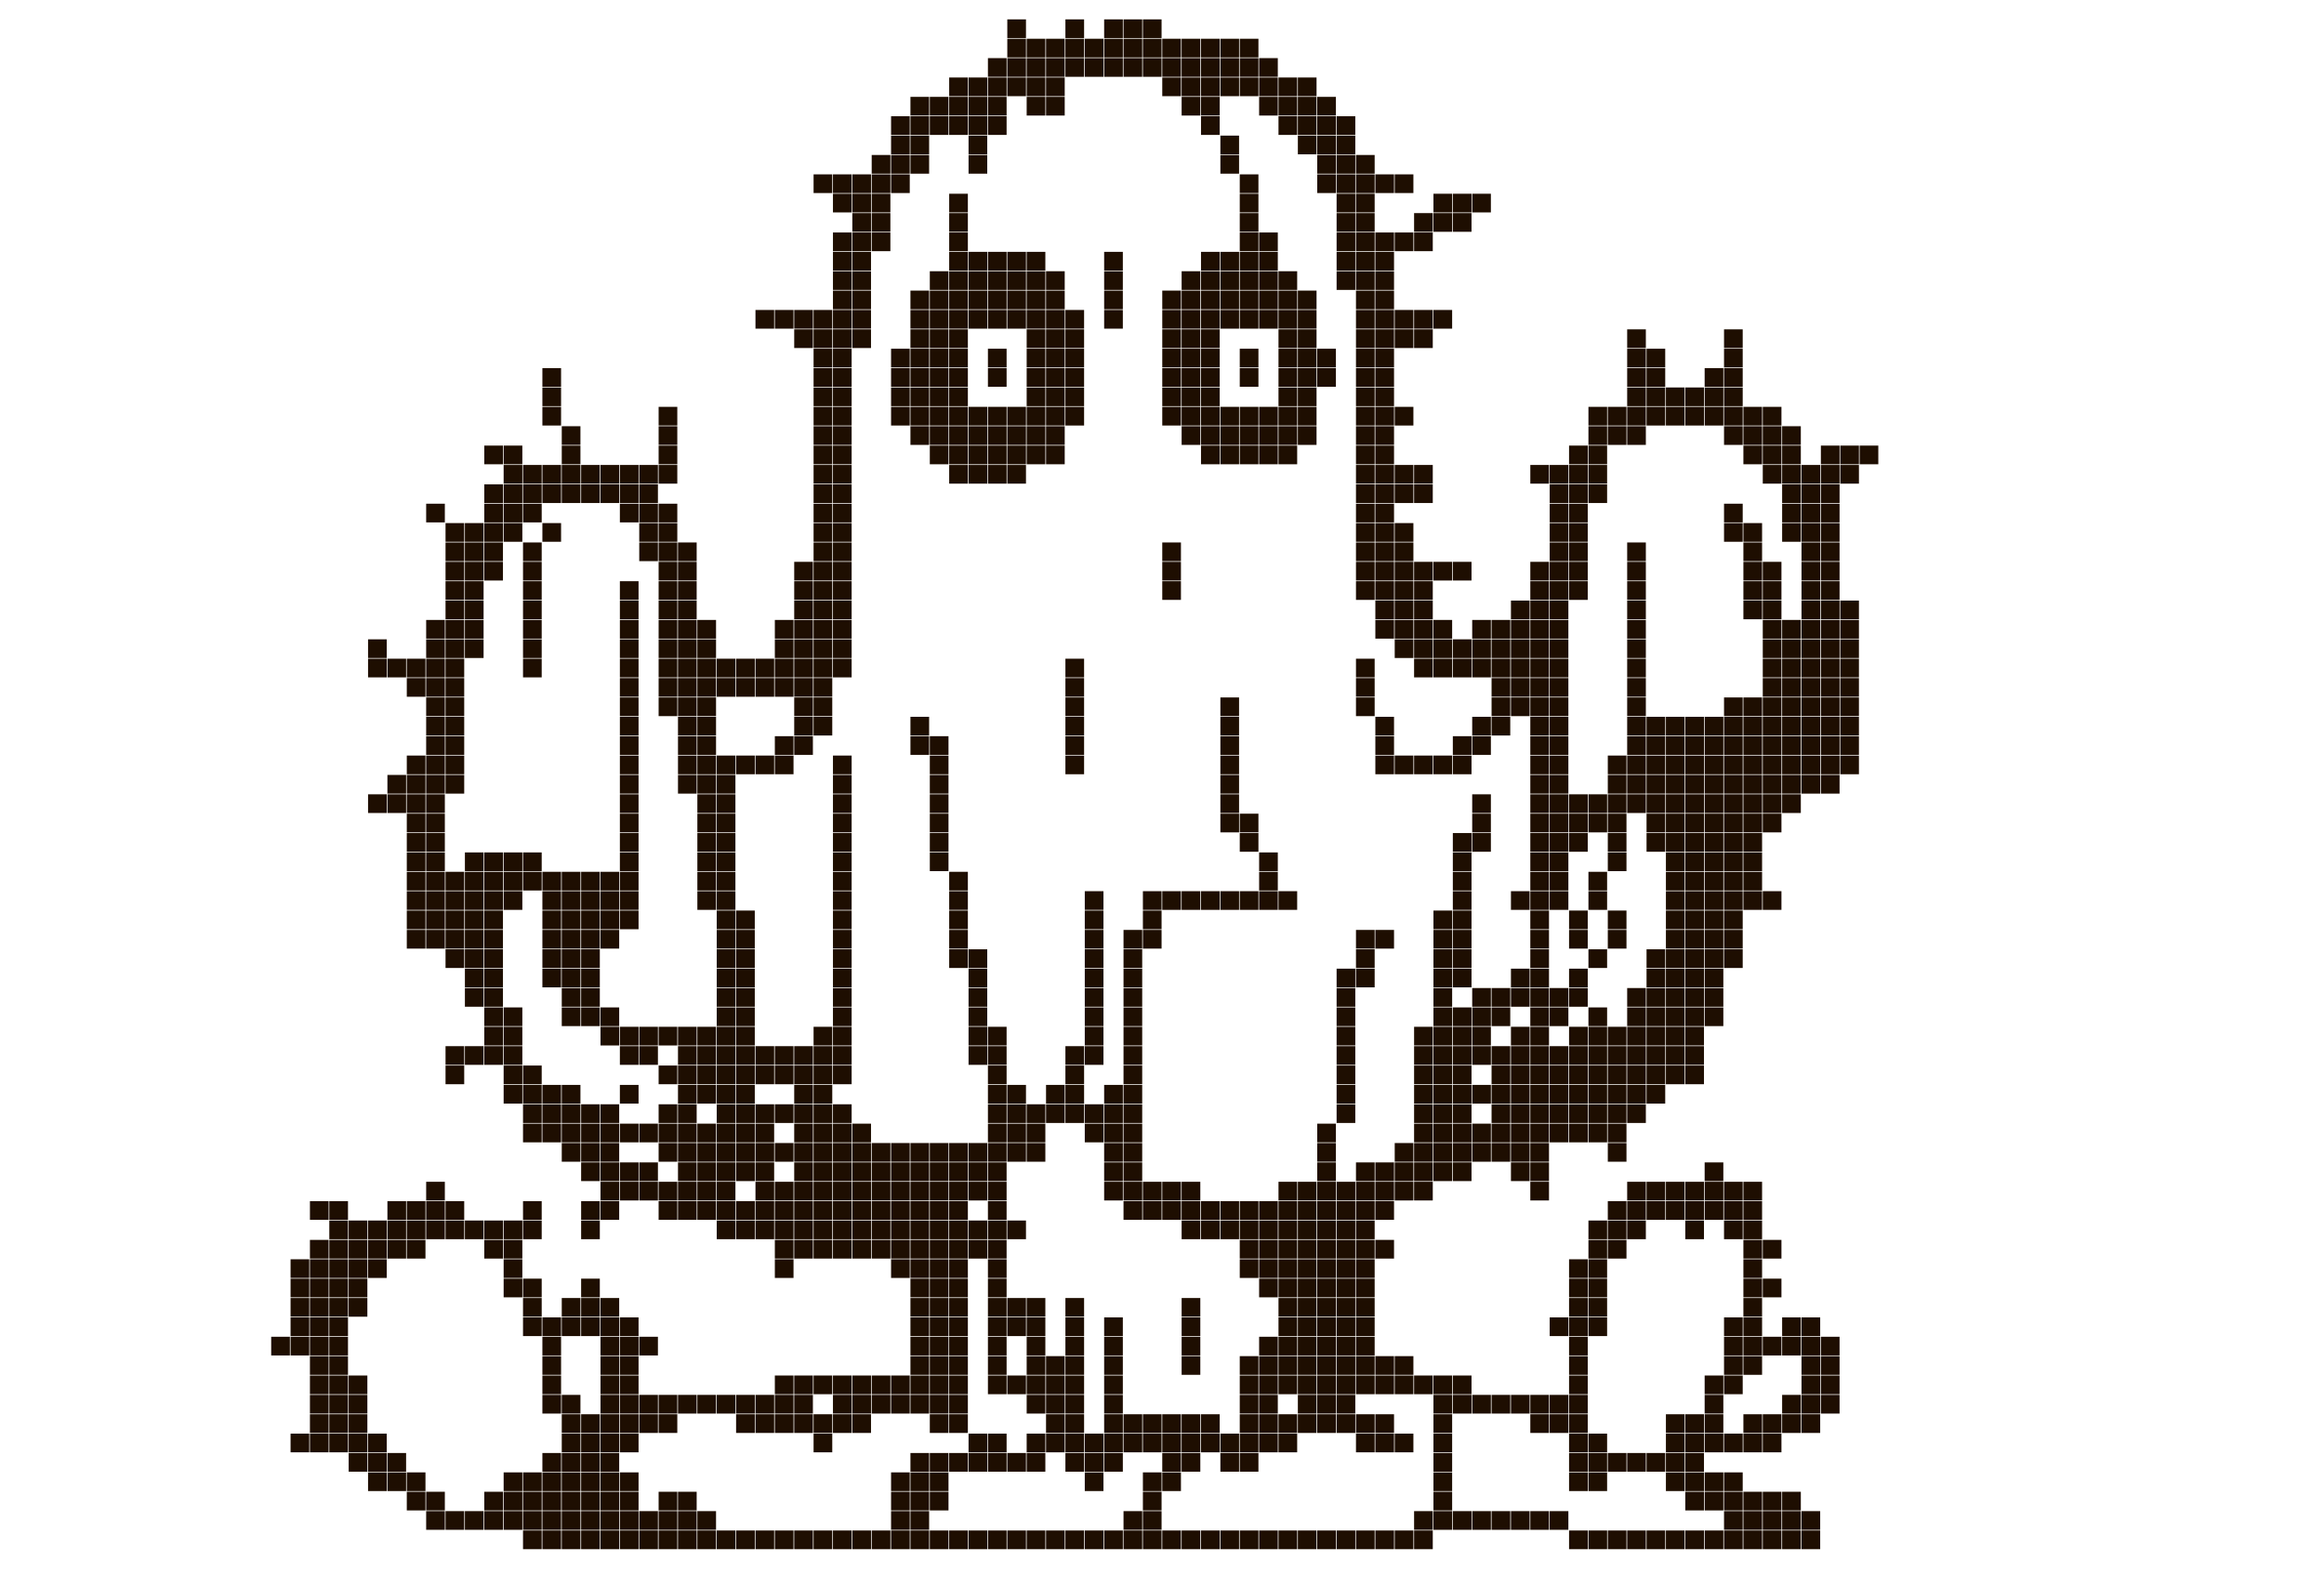 <?xml version="1.0" encoding="utf-8" ?>
<svg baseProfile="full" height="590px" version="1.1" width="871px" xmlns="http://www.w3.org/2000/svg" xmlns:ev="http://www.w3.org/2001/xml-events" xmlns:xlink="http://www.w3.org/1999/xlink"><defs /><path d="M377.52,7.26 h7 v7 h-7 Z M399.3,7.26 h7 v7 h-7 Z M413.82,7.26 h7 v7 h-7 Z M421.08,7.26 h7 v7 h-7 Z M428.34,7.26 h7 v7 h-7 Z M377.52,14.52 h7 v7 h-7 Z M384.78,14.52 h7 v7 h-7 Z M392.04,14.52 h7 v7 h-7 Z M399.3,14.52 h7 v7 h-7 Z M406.56,14.52 h7 v7 h-7 Z M413.82,14.52 h7 v7 h-7 Z M421.08,14.52 h7 v7 h-7 Z M428.34,14.52 h7 v7 h-7 Z M435.6,14.52 h7 v7 h-7 Z M442.86,14.52 h7 v7 h-7 Z M450.12,14.52 h7 v7 h-7 Z M457.38,14.52 h7 v7 h-7 Z M464.64,14.52 h7 v7 h-7 Z M370.26,21.78 h7 v7 h-7 Z M377.52,21.78 h7 v7 h-7 Z M384.78,21.78 h7 v7 h-7 Z M392.04,21.78 h7 v7 h-7 Z M399.3,21.78 h7 v7 h-7 Z M406.56,21.78 h7 v7 h-7 Z M413.82,21.78 h7 v7 h-7 Z M421.08,21.78 h7 v7 h-7 Z M428.34,21.78 h7 v7 h-7 Z M435.6,21.78 h7 v7 h-7 Z M442.86,21.78 h7 v7 h-7 Z M450.12,21.78 h7 v7 h-7 Z M457.38,21.78 h7 v7 h-7 Z M464.64,21.78 h7 v7 h-7 Z M471.9,21.78 h7 v7 h-7 Z M355.74,29.04 h7 v7 h-7 Z M363,29.04 h7 v7 h-7 Z M370.26,29.04 h7 v7 h-7 Z M377.52,29.04 h7 v7 h-7 Z M384.78,29.04 h7 v7 h-7 Z M392.04,29.04 h7 v7 h-7 Z M435.6,29.04 h7 v7 h-7 Z M442.86,29.04 h7 v7 h-7 Z M450.12,29.04 h7 v7 h-7 Z M457.38,29.04 h7 v7 h-7 Z M464.64,29.04 h7 v7 h-7 Z M471.9,29.04 h7 v7 h-7 Z M479.16,29.04 h7 v7 h-7 Z M486.42,29.04 h7 v7 h-7 Z M341.22,36.3 h7 v7 h-7 Z M348.48,36.3 h7 v7 h-7 Z M355.74,36.3 h7 v7 h-7 Z M363,36.3 h7 v7 h-7 Z M370.26,36.3 h7 v7 h-7 Z M384.78,36.3 h7 v7 h-7 Z M392.04,36.3 h7 v7 h-7 Z M442.86,36.3 h7 v7 h-7 Z M450.12,36.3 h7 v7 h-7 Z M471.9,36.3 h7 v7 h-7 Z M479.16,36.3 h7 v7 h-7 Z M486.42,36.3 h7 v7 h-7 Z M493.68,36.3 h7 v7 h-7 Z M333.96,43.56 h7 v7 h-7 Z M341.22,43.56 h7 v7 h-7 Z M348.48,43.56 h7 v7 h-7 Z M355.74,43.56 h7 v7 h-7 Z M363,43.56 h7 v7 h-7 Z M370.26,43.56 h7 v7 h-7 Z M450.12,43.56 h7 v7 h-7 Z M479.16,43.56 h7 v7 h-7 Z M486.42,43.56 h7 v7 h-7 Z M493.68,43.56 h7 v7 h-7 Z M500.94,43.56 h7 v7 h-7 Z M333.96,50.82 h7 v7 h-7 Z M341.22,50.82 h7 v7 h-7 Z M363,50.82 h7 v7 h-7 Z M457.38,50.82 h7 v7 h-7 Z M486.42,50.82 h7 v7 h-7 Z M493.68,50.82 h7 v7 h-7 Z M500.94,50.82 h7 v7 h-7 Z M326.7,58.08 h7 v7 h-7 Z M333.96,58.08 h7 v7 h-7 Z M341.22,58.08 h7 v7 h-7 Z M363,58.08 h7 v7 h-7 Z M457.38,58.08 h7 v7 h-7 Z M493.68,58.08 h7 v7 h-7 Z M500.94,58.08 h7 v7 h-7 Z M508.2,58.08 h7 v7 h-7 Z M304.92,65.34 h7 v7 h-7 Z M312.18,65.34 h7 v7 h-7 Z M319.44,65.34 h7 v7 h-7 Z M326.7,65.34 h7 v7 h-7 Z M333.96,65.34 h7 v7 h-7 Z M464.64,65.34 h7 v7 h-7 Z M493.68,65.34 h7 v7 h-7 Z M500.94,65.34 h7 v7 h-7 Z M508.2,65.34 h7 v7 h-7 Z M515.46,65.34 h7 v7 h-7 Z M522.72,65.34 h7 v7 h-7 Z M312.18,72.6 h7 v7 h-7 Z M319.44,72.6 h7 v7 h-7 Z M326.7,72.6 h7 v7 h-7 Z M355.74,72.6 h7 v7 h-7 Z M464.64,72.6 h7 v7 h-7 Z M500.94,72.6 h7 v7 h-7 Z M508.2,72.6 h7 v7 h-7 Z M537.24,72.6 h7 v7 h-7 Z M544.5,72.6 h7 v7 h-7 Z M551.76,72.6 h7 v7 h-7 Z M319.44,79.86 h7 v7 h-7 Z M326.7,79.86 h7 v7 h-7 Z M355.74,79.86 h7 v7 h-7 Z M464.64,79.86 h7 v7 h-7 Z M500.94,79.86 h7 v7 h-7 Z M508.2,79.86 h7 v7 h-7 Z M529.98,79.86 h7 v7 h-7 Z M537.24,79.86 h7 v7 h-7 Z M544.5,79.86 h7 v7 h-7 Z M312.18,87.12 h7 v7 h-7 Z M319.44,87.12 h7 v7 h-7 Z M326.7,87.12 h7 v7 h-7 Z M355.74,87.12 h7 v7 h-7 Z M464.64,87.12 h7 v7 h-7 Z M471.9,87.12 h7 v7 h-7 Z M500.94,87.12 h7 v7 h-7 Z M508.2,87.12 h7 v7 h-7 Z M515.46,87.12 h7 v7 h-7 Z M522.72,87.12 h7 v7 h-7 Z M529.98,87.12 h7 v7 h-7 Z M312.18,94.38 h7 v7 h-7 Z M319.44,94.38 h7 v7 h-7 Z M355.74,94.38 h7 v7 h-7 Z M363,94.38 h7 v7 h-7 Z M370.26,94.38 h7 v7 h-7 Z M377.52,94.38 h7 v7 h-7 Z M384.78,94.38 h7 v7 h-7 Z M413.82,94.38 h7 v7 h-7 Z M450.12,94.38 h7 v7 h-7 Z M457.38,94.38 h7 v7 h-7 Z M464.64,94.38 h7 v7 h-7 Z M471.9,94.38 h7 v7 h-7 Z M500.94,94.38 h7 v7 h-7 Z M508.2,94.38 h7 v7 h-7 Z M515.46,94.38 h7 v7 h-7 Z M312.18,101.64 h7 v7 h-7 Z M319.44,101.64 h7 v7 h-7 Z M348.48,101.64 h7 v7 h-7 Z M355.74,101.64 h7 v7 h-7 Z M363,101.64 h7 v7 h-7 Z M370.26,101.64 h7 v7 h-7 Z M377.52,101.64 h7 v7 h-7 Z M384.78,101.64 h7 v7 h-7 Z M392.04,101.64 h7 v7 h-7 Z M413.82,101.64 h7 v7 h-7 Z M442.86,101.64 h7 v7 h-7 Z M450.12,101.64 h7 v7 h-7 Z M457.38,101.64 h7 v7 h-7 Z M464.64,101.64 h7 v7 h-7 Z M471.9,101.64 h7 v7 h-7 Z M479.16,101.64 h7 v7 h-7 Z M500.94,101.64 h7 v7 h-7 Z M508.2,101.64 h7 v7 h-7 Z M515.46,101.64 h7 v7 h-7 Z M312.18,108.9 h7 v7 h-7 Z M319.44,108.9 h7 v7 h-7 Z M341.22,108.9 h7 v7 h-7 Z M348.48,108.9 h7 v7 h-7 Z M355.74,108.9 h7 v7 h-7 Z M363,108.9 h7 v7 h-7 Z M370.26,108.9 h7 v7 h-7 Z M377.52,108.9 h7 v7 h-7 Z M384.78,108.9 h7 v7 h-7 Z M392.04,108.9 h7 v7 h-7 Z M413.82,108.9 h7 v7 h-7 Z M435.6,108.9 h7 v7 h-7 Z M442.86,108.9 h7 v7 h-7 Z M450.12,108.9 h7 v7 h-7 Z M457.38,108.9 h7 v7 h-7 Z M464.64,108.9 h7 v7 h-7 Z M471.9,108.9 h7 v7 h-7 Z M479.16,108.9 h7 v7 h-7 Z M486.42,108.9 h7 v7 h-7 Z M508.2,108.9 h7 v7 h-7 Z M515.46,108.9 h7 v7 h-7 Z M283.14,116.16 h7 v7 h-7 Z M290.4,116.16 h7 v7 h-7 Z M297.66,116.16 h7 v7 h-7 Z M304.92,116.16 h7 v7 h-7 Z M312.18,116.16 h7 v7 h-7 Z M319.44,116.16 h7 v7 h-7 Z M341.22,116.16 h7 v7 h-7 Z M348.48,116.16 h7 v7 h-7 Z M355.74,116.16 h7 v7 h-7 Z M363,116.16 h7 v7 h-7 Z M370.26,116.16 h7 v7 h-7 Z M377.52,116.16 h7 v7 h-7 Z M384.78,116.16 h7 v7 h-7 Z M392.04,116.16 h7 v7 h-7 Z M399.3,116.16 h7 v7 h-7 Z M413.82,116.16 h7 v7 h-7 Z M435.6,116.16 h7 v7 h-7 Z M442.86,116.16 h7 v7 h-7 Z M450.12,116.16 h7 v7 h-7 Z M457.38,116.16 h7 v7 h-7 Z M464.64,116.16 h7 v7 h-7 Z M471.9,116.16 h7 v7 h-7 Z M479.16,116.16 h7 v7 h-7 Z M486.42,116.16 h7 v7 h-7 Z M508.2,116.16 h7 v7 h-7 Z M515.46,116.16 h7 v7 h-7 Z M522.72,116.16 h7 v7 h-7 Z M529.98,116.16 h7 v7 h-7 Z M537.24,116.16 h7 v7 h-7 Z M297.66,123.42 h7 v7 h-7 Z M304.92,123.42 h7 v7 h-7 Z M312.18,123.42 h7 v7 h-7 Z M319.44,123.42 h7 v7 h-7 Z M341.22,123.42 h7 v7 h-7 Z M348.48,123.42 h7 v7 h-7 Z M355.74,123.42 h7 v7 h-7 Z M384.78,123.42 h7 v7 h-7 Z M392.04,123.42 h7 v7 h-7 Z M399.3,123.42 h7 v7 h-7 Z M435.6,123.42 h7 v7 h-7 Z M442.86,123.42 h7 v7 h-7 Z M450.12,123.42 h7 v7 h-7 Z M479.16,123.42 h7 v7 h-7 Z M486.42,123.42 h7 v7 h-7 Z M508.2,123.42 h7 v7 h-7 Z M515.46,123.42 h7 v7 h-7 Z M522.72,123.42 h7 v7 h-7 Z M529.98,123.42 h7 v7 h-7 Z M609.84,123.42 h7 v7 h-7 Z M646.14,123.42 h7 v7 h-7 Z M304.92,130.68 h7 v7 h-7 Z M312.18,130.68 h7 v7 h-7 Z M333.96,130.68 h7 v7 h-7 Z M341.22,130.68 h7 v7 h-7 Z M348.48,130.68 h7 v7 h-7 Z M355.74,130.68 h7 v7 h-7 Z M370.26,130.68 h7 v7 h-7 Z M384.78,130.68 h7 v7 h-7 Z M392.04,130.68 h7 v7 h-7 Z M399.3,130.68 h7 v7 h-7 Z M435.6,130.68 h7 v7 h-7 Z M442.86,130.68 h7 v7 h-7 Z M450.12,130.68 h7 v7 h-7 Z M464.64,130.68 h7 v7 h-7 Z M479.16,130.68 h7 v7 h-7 Z M486.42,130.68 h7 v7 h-7 Z M493.68,130.68 h7 v7 h-7 Z M508.2,130.68 h7 v7 h-7 Z M515.46,130.68 h7 v7 h-7 Z M609.84,130.68 h7 v7 h-7 Z M617.1,130.68 h7 v7 h-7 Z M646.14,130.68 h7 v7 h-7 Z M203.28,137.94 h7 v7 h-7 Z M304.92,137.94 h7 v7 h-7 Z M312.18,137.94 h7 v7 h-7 Z M333.96,137.94 h7 v7 h-7 Z M341.22,137.94 h7 v7 h-7 Z M348.48,137.94 h7 v7 h-7 Z M355.74,137.94 h7 v7 h-7 Z M370.26,137.94 h7 v7 h-7 Z M384.78,137.94 h7 v7 h-7 Z M392.04,137.94 h7 v7 h-7 Z M399.3,137.94 h7 v7 h-7 Z M435.6,137.94 h7 v7 h-7 Z M442.86,137.94 h7 v7 h-7 Z M450.12,137.94 h7 v7 h-7 Z M464.64,137.94 h7 v7 h-7 Z M479.16,137.94 h7 v7 h-7 Z M486.42,137.94 h7 v7 h-7 Z M493.68,137.94 h7 v7 h-7 Z M508.2,137.94 h7 v7 h-7 Z M515.46,137.94 h7 v7 h-7 Z M609.84,137.94 h7 v7 h-7 Z M617.1,137.94 h7 v7 h-7 Z M638.88,137.94 h7 v7 h-7 Z M646.14,137.94 h7 v7 h-7 Z M203.28,145.2 h7 v7 h-7 Z M304.92,145.2 h7 v7 h-7 Z M312.18,145.2 h7 v7 h-7 Z M333.96,145.2 h7 v7 h-7 Z M341.22,145.2 h7 v7 h-7 Z M348.48,145.2 h7 v7 h-7 Z M355.74,145.2 h7 v7 h-7 Z M384.78,145.2 h7 v7 h-7 Z M392.04,145.2 h7 v7 h-7 Z M399.3,145.2 h7 v7 h-7 Z M435.6,145.2 h7 v7 h-7 Z M442.86,145.2 h7 v7 h-7 Z M450.12,145.2 h7 v7 h-7 Z M479.16,145.2 h7 v7 h-7 Z M486.42,145.2 h7 v7 h-7 Z M508.2,145.2 h7 v7 h-7 Z M515.46,145.2 h7 v7 h-7 Z M609.84,145.2 h7 v7 h-7 Z M617.1,145.2 h7 v7 h-7 Z M624.36,145.2 h7 v7 h-7 Z M631.62,145.2 h7 v7 h-7 Z M638.88,145.2 h7 v7 h-7 Z M646.14,145.2 h7 v7 h-7 Z M203.28,152.46 h7 v7 h-7 Z M246.84,152.46 h7 v7 h-7 Z M304.92,152.46 h7 v7 h-7 Z M312.18,152.46 h7 v7 h-7 Z M333.96,152.46 h7 v7 h-7 Z M341.22,152.46 h7 v7 h-7 Z M348.48,152.46 h7 v7 h-7 Z M355.74,152.46 h7 v7 h-7 Z M363,152.46 h7 v7 h-7 Z M370.26,152.46 h7 v7 h-7 Z M377.52,152.46 h7 v7 h-7 Z M384.78,152.46 h7 v7 h-7 Z M392.04,152.46 h7 v7 h-7 Z M399.3,152.46 h7 v7 h-7 Z M435.6,152.46 h7 v7 h-7 Z M442.86,152.46 h7 v7 h-7 Z M450.12,152.46 h7 v7 h-7 Z M457.38,152.46 h7 v7 h-7 Z M464.64,152.46 h7 v7 h-7 Z M471.9,152.46 h7 v7 h-7 Z M479.16,152.46 h7 v7 h-7 Z M486.42,152.46 h7 v7 h-7 Z M508.2,152.46 h7 v7 h-7 Z M515.46,152.46 h7 v7 h-7 Z M522.72,152.46 h7 v7 h-7 Z M595.32,152.46 h7 v7 h-7 Z M602.58,152.46 h7 v7 h-7 Z M609.84,152.46 h7 v7 h-7 Z M617.1,152.46 h7 v7 h-7 Z M624.36,152.46 h7 v7 h-7 Z M631.62,152.46 h7 v7 h-7 Z M638.88,152.46 h7 v7 h-7 Z M646.14,152.46 h7 v7 h-7 Z M653.4,152.46 h7 v7 h-7 Z M660.66,152.46 h7 v7 h-7 Z M210.54,159.72 h7 v7 h-7 Z M246.84,159.72 h7 v7 h-7 Z M304.92,159.72 h7 v7 h-7 Z M312.18,159.72 h7 v7 h-7 Z M341.22,159.72 h7 v7 h-7 Z M348.48,159.72 h7 v7 h-7 Z M355.74,159.72 h7 v7 h-7 Z M363,159.72 h7 v7 h-7 Z M370.26,159.72 h7 v7 h-7 Z M377.52,159.72 h7 v7 h-7 Z M384.78,159.72 h7 v7 h-7 Z M392.04,159.72 h7 v7 h-7 Z M442.86,159.72 h7 v7 h-7 Z M450.12,159.72 h7 v7 h-7 Z M457.38,159.72 h7 v7 h-7 Z M464.64,159.72 h7 v7 h-7 Z M471.9,159.72 h7 v7 h-7 Z M479.16,159.72 h7 v7 h-7 Z M486.42,159.72 h7 v7 h-7 Z M508.2,159.72 h7 v7 h-7 Z M515.46,159.72 h7 v7 h-7 Z M595.32,159.72 h7 v7 h-7 Z M602.58,159.72 h7 v7 h-7 Z M609.84,159.72 h7 v7 h-7 Z M646.14,159.72 h7 v7 h-7 Z M653.4,159.72 h7 v7 h-7 Z M660.66,159.72 h7 v7 h-7 Z M667.92,159.72 h7 v7 h-7 Z M181.5,166.98 h7 v7 h-7 Z M188.76,166.98 h7 v7 h-7 Z M210.54,166.98 h7 v7 h-7 Z M246.84,166.98 h7 v7 h-7 Z M304.92,166.98 h7 v7 h-7 Z M312.18,166.98 h7 v7 h-7 Z M348.48,166.98 h7 v7 h-7 Z M355.74,166.98 h7 v7 h-7 Z M363,166.98 h7 v7 h-7 Z M370.26,166.98 h7 v7 h-7 Z M377.52,166.98 h7 v7 h-7 Z M384.78,166.98 h7 v7 h-7 Z M392.04,166.98 h7 v7 h-7 Z M450.12,166.98 h7 v7 h-7 Z M457.38,166.98 h7 v7 h-7 Z M464.64,166.98 h7 v7 h-7 Z M471.9,166.98 h7 v7 h-7 Z M479.16,166.98 h7 v7 h-7 Z M508.2,166.98 h7 v7 h-7 Z M515.46,166.98 h7 v7 h-7 Z M588.06,166.98 h7 v7 h-7 Z M595.32,166.98 h7 v7 h-7 Z M653.4,166.98 h7 v7 h-7 Z M660.66,166.98 h7 v7 h-7 Z M667.92,166.98 h7 v7 h-7 Z M682.44,166.98 h7 v7 h-7 Z M689.7,166.98 h7 v7 h-7 Z M696.96,166.98 h7 v7 h-7 Z M188.76,174.24 h7 v7 h-7 Z M196.02,174.24 h7 v7 h-7 Z M203.28,174.24 h7 v7 h-7 Z M210.54,174.24 h7 v7 h-7 Z M217.8,174.24 h7 v7 h-7 Z M225.06,174.24 h7 v7 h-7 Z M232.32,174.24 h7 v7 h-7 Z M239.58,174.24 h7 v7 h-7 Z M246.84,174.24 h7 v7 h-7 Z M304.92,174.24 h7 v7 h-7 Z M312.18,174.24 h7 v7 h-7 Z M355.74,174.24 h7 v7 h-7 Z M363,174.24 h7 v7 h-7 Z M370.26,174.24 h7 v7 h-7 Z M377.52,174.24 h7 v7 h-7 Z M508.2,174.24 h7 v7 h-7 Z M515.46,174.24 h7 v7 h-7 Z M522.72,174.24 h7 v7 h-7 Z M529.98,174.24 h7 v7 h-7 Z M573.54,174.24 h7 v7 h-7 Z M580.8,174.24 h7 v7 h-7 Z M588.06,174.24 h7 v7 h-7 Z M595.32,174.24 h7 v7 h-7 Z M660.66,174.24 h7 v7 h-7 Z M667.92,174.24 h7 v7 h-7 Z M675.18,174.24 h7 v7 h-7 Z M682.44,174.24 h7 v7 h-7 Z M689.7,174.24 h7 v7 h-7 Z M181.5,181.5 h7 v7 h-7 Z M188.76,181.5 h7 v7 h-7 Z M196.02,181.5 h7 v7 h-7 Z M203.28,181.5 h7 v7 h-7 Z M210.54,181.5 h7 v7 h-7 Z M217.8,181.5 h7 v7 h-7 Z M225.06,181.5 h7 v7 h-7 Z M232.32,181.5 h7 v7 h-7 Z M239.58,181.5 h7 v7 h-7 Z M304.92,181.5 h7 v7 h-7 Z M312.18,181.5 h7 v7 h-7 Z M508.2,181.5 h7 v7 h-7 Z M515.46,181.5 h7 v7 h-7 Z M522.72,181.5 h7 v7 h-7 Z M529.98,181.5 h7 v7 h-7 Z M580.8,181.5 h7 v7 h-7 Z M588.06,181.5 h7 v7 h-7 Z M595.32,181.5 h7 v7 h-7 Z M667.92,181.5 h7 v7 h-7 Z M675.18,181.5 h7 v7 h-7 Z M682.44,181.5 h7 v7 h-7 Z M159.72,188.76 h7 v7 h-7 Z M181.5,188.76 h7 v7 h-7 Z M188.76,188.76 h7 v7 h-7 Z M196.02,188.76 h7 v7 h-7 Z M232.32,188.76 h7 v7 h-7 Z M239.58,188.76 h7 v7 h-7 Z M246.84,188.76 h7 v7 h-7 Z M304.92,188.76 h7 v7 h-7 Z M312.18,188.76 h7 v7 h-7 Z M508.2,188.76 h7 v7 h-7 Z M515.46,188.76 h7 v7 h-7 Z M580.8,188.76 h7 v7 h-7 Z M588.06,188.76 h7 v7 h-7 Z M646.14,188.76 h7 v7 h-7 Z M667.92,188.76 h7 v7 h-7 Z M675.18,188.76 h7 v7 h-7 Z M682.44,188.76 h7 v7 h-7 Z M166.98,196.02 h7 v7 h-7 Z M174.24,196.02 h7 v7 h-7 Z M181.5,196.02 h7 v7 h-7 Z M188.76,196.02 h7 v7 h-7 Z M203.28,196.02 h7 v7 h-7 Z M239.58,196.02 h7 v7 h-7 Z M246.84,196.02 h7 v7 h-7 Z M304.92,196.02 h7 v7 h-7 Z M312.18,196.02 h7 v7 h-7 Z M508.2,196.02 h7 v7 h-7 Z M515.46,196.02 h7 v7 h-7 Z M522.72,196.02 h7 v7 h-7 Z M580.8,196.02 h7 v7 h-7 Z M588.06,196.02 h7 v7 h-7 Z M646.14,196.02 h7 v7 h-7 Z M653.4,196.02 h7 v7 h-7 Z M667.92,196.02 h7 v7 h-7 Z M675.18,196.02 h7 v7 h-7 Z M682.44,196.02 h7 v7 h-7 Z M166.98,203.28 h7 v7 h-7 Z M174.24,203.28 h7 v7 h-7 Z M181.5,203.28 h7 v7 h-7 Z M196.02,203.28 h7 v7 h-7 Z M239.58,203.28 h7 v7 h-7 Z M246.84,203.28 h7 v7 h-7 Z M254.1,203.28 h7 v7 h-7 Z M304.92,203.28 h7 v7 h-7 Z M312.18,203.28 h7 v7 h-7 Z M435.6,203.28 h7 v7 h-7 Z M508.2,203.28 h7 v7 h-7 Z M515.46,203.28 h7 v7 h-7 Z M522.72,203.28 h7 v7 h-7 Z M580.8,203.28 h7 v7 h-7 Z M588.06,203.28 h7 v7 h-7 Z M609.84,203.28 h7 v7 h-7 Z M653.4,203.28 h7 v7 h-7 Z M675.18,203.28 h7 v7 h-7 Z M682.44,203.28 h7 v7 h-7 Z M166.98,210.54 h7 v7 h-7 Z M174.24,210.54 h7 v7 h-7 Z M181.5,210.54 h7 v7 h-7 Z M196.02,210.54 h7 v7 h-7 Z M246.84,210.54 h7 v7 h-7 Z M254.1,210.54 h7 v7 h-7 Z M297.66,210.54 h7 v7 h-7 Z M304.92,210.54 h7 v7 h-7 Z M312.18,210.54 h7 v7 h-7 Z M435.6,210.54 h7 v7 h-7 Z M508.2,210.54 h7 v7 h-7 Z M515.46,210.54 h7 v7 h-7 Z M522.72,210.54 h7 v7 h-7 Z M529.98,210.54 h7 v7 h-7 Z M537.24,210.54 h7 v7 h-7 Z M544.5,210.54 h7 v7 h-7 Z M573.54,210.54 h7 v7 h-7 Z M580.8,210.54 h7 v7 h-7 Z M588.06,210.54 h7 v7 h-7 Z M609.84,210.54 h7 v7 h-7 Z M653.4,210.54 h7 v7 h-7 Z M660.66,210.54 h7 v7 h-7 Z M675.18,210.54 h7 v7 h-7 Z M682.44,210.54 h7 v7 h-7 Z M166.98,217.8 h7 v7 h-7 Z M174.24,217.8 h7 v7 h-7 Z M196.02,217.8 h7 v7 h-7 Z M232.32,217.8 h7 v7 h-7 Z M246.84,217.8 h7 v7 h-7 Z M254.1,217.8 h7 v7 h-7 Z M297.66,217.8 h7 v7 h-7 Z M304.92,217.8 h7 v7 h-7 Z M312.18,217.8 h7 v7 h-7 Z M435.6,217.8 h7 v7 h-7 Z M508.2,217.8 h7 v7 h-7 Z M515.46,217.8 h7 v7 h-7 Z M522.72,217.8 h7 v7 h-7 Z M529.98,217.8 h7 v7 h-7 Z M573.54,217.8 h7 v7 h-7 Z M580.8,217.8 h7 v7 h-7 Z M588.06,217.8 h7 v7 h-7 Z M609.84,217.8 h7 v7 h-7 Z M653.4,217.8 h7 v7 h-7 Z M660.66,217.8 h7 v7 h-7 Z M675.18,217.8 h7 v7 h-7 Z M682.44,217.8 h7 v7 h-7 Z M166.98,225.06 h7 v7 h-7 Z M174.24,225.06 h7 v7 h-7 Z M196.02,225.06 h7 v7 h-7 Z M232.32,225.06 h7 v7 h-7 Z M246.84,225.06 h7 v7 h-7 Z M254.1,225.06 h7 v7 h-7 Z M297.66,225.06 h7 v7 h-7 Z M304.92,225.06 h7 v7 h-7 Z M312.18,225.06 h7 v7 h-7 Z M515.46,225.06 h7 v7 h-7 Z M522.72,225.06 h7 v7 h-7 Z M529.98,225.06 h7 v7 h-7 Z M566.28,225.06 h7 v7 h-7 Z M573.54,225.06 h7 v7 h-7 Z M580.8,225.06 h7 v7 h-7 Z M609.84,225.06 h7 v7 h-7 Z M653.4,225.06 h7 v7 h-7 Z M660.66,225.06 h7 v7 h-7 Z M675.18,225.06 h7 v7 h-7 Z M682.44,225.06 h7 v7 h-7 Z M689.7,225.06 h7 v7 h-7 Z M159.72,232.32 h7 v7 h-7 Z M166.98,232.32 h7 v7 h-7 Z M174.24,232.32 h7 v7 h-7 Z M196.02,232.32 h7 v7 h-7 Z M232.32,232.32 h7 v7 h-7 Z M246.84,232.32 h7 v7 h-7 Z M254.1,232.32 h7 v7 h-7 Z M261.36,232.32 h7 v7 h-7 Z M290.4,232.32 h7 v7 h-7 Z M297.66,232.32 h7 v7 h-7 Z M304.92,232.32 h7 v7 h-7 Z M312.18,232.32 h7 v7 h-7 Z M515.46,232.32 h7 v7 h-7 Z M522.72,232.32 h7 v7 h-7 Z M529.98,232.32 h7 v7 h-7 Z M537.24,232.32 h7 v7 h-7 Z M551.76,232.32 h7 v7 h-7 Z M559.02,232.32 h7 v7 h-7 Z M566.28,232.32 h7 v7 h-7 Z M573.54,232.32 h7 v7 h-7 Z M580.8,232.32 h7 v7 h-7 Z M609.84,232.32 h7 v7 h-7 Z M660.66,232.32 h7 v7 h-7 Z M667.92,232.32 h7 v7 h-7 Z M675.18,232.32 h7 v7 h-7 Z M682.44,232.32 h7 v7 h-7 Z M689.7,232.32 h7 v7 h-7 Z M137.94,239.58 h7 v7 h-7 Z M159.72,239.58 h7 v7 h-7 Z M166.98,239.58 h7 v7 h-7 Z M174.24,239.58 h7 v7 h-7 Z M196.02,239.58 h7 v7 h-7 Z M232.32,239.58 h7 v7 h-7 Z M246.84,239.58 h7 v7 h-7 Z M254.1,239.58 h7 v7 h-7 Z M261.36,239.58 h7 v7 h-7 Z M290.4,239.58 h7 v7 h-7 Z M297.66,239.58 h7 v7 h-7 Z M304.92,239.58 h7 v7 h-7 Z M312.18,239.58 h7 v7 h-7 Z M522.72,239.58 h7 v7 h-7 Z M529.98,239.58 h7 v7 h-7 Z M537.24,239.58 h7 v7 h-7 Z M544.5,239.58 h7 v7 h-7 Z M551.76,239.58 h7 v7 h-7 Z M559.02,239.58 h7 v7 h-7 Z M566.28,239.58 h7 v7 h-7 Z M573.54,239.58 h7 v7 h-7 Z M580.8,239.58 h7 v7 h-7 Z M609.84,239.58 h7 v7 h-7 Z M660.66,239.58 h7 v7 h-7 Z M667.92,239.58 h7 v7 h-7 Z M675.18,239.58 h7 v7 h-7 Z M682.44,239.58 h7 v7 h-7 Z M689.7,239.58 h7 v7 h-7 Z M137.94,246.84 h7 v7 h-7 Z M145.2,246.84 h7 v7 h-7 Z M152.46,246.84 h7 v7 h-7 Z M159.72,246.84 h7 v7 h-7 Z M166.98,246.84 h7 v7 h-7 Z M196.02,246.84 h7 v7 h-7 Z M232.32,246.84 h7 v7 h-7 Z M246.84,246.84 h7 v7 h-7 Z M254.1,246.84 h7 v7 h-7 Z M261.36,246.84 h7 v7 h-7 Z M268.62,246.84 h7 v7 h-7 Z M275.88,246.84 h7 v7 h-7 Z M283.14,246.84 h7 v7 h-7 Z M290.4,246.84 h7 v7 h-7 Z M297.66,246.84 h7 v7 h-7 Z M304.92,246.84 h7 v7 h-7 Z M312.18,246.84 h7 v7 h-7 Z M399.3,246.84 h7 v7 h-7 Z M508.2,246.84 h7 v7 h-7 Z M529.98,246.84 h7 v7 h-7 Z M537.24,246.84 h7 v7 h-7 Z M544.5,246.84 h7 v7 h-7 Z M551.76,246.84 h7 v7 h-7 Z M559.02,246.84 h7 v7 h-7 Z M566.28,246.84 h7 v7 h-7 Z M573.54,246.84 h7 v7 h-7 Z M580.8,246.84 h7 v7 h-7 Z M609.84,246.84 h7 v7 h-7 Z M660.66,246.84 h7 v7 h-7 Z M667.92,246.84 h7 v7 h-7 Z M675.18,246.84 h7 v7 h-7 Z M682.44,246.84 h7 v7 h-7 Z M689.7,246.84 h7 v7 h-7 Z M152.46,254.1 h7 v7 h-7 Z M159.72,254.1 h7 v7 h-7 Z M166.98,254.1 h7 v7 h-7 Z M232.32,254.1 h7 v7 h-7 Z M246.84,254.1 h7 v7 h-7 Z M254.1,254.1 h7 v7 h-7 Z M261.36,254.1 h7 v7 h-7 Z M268.62,254.1 h7 v7 h-7 Z M275.88,254.1 h7 v7 h-7 Z M283.14,254.1 h7 v7 h-7 Z M290.4,254.1 h7 v7 h-7 Z M297.66,254.1 h7 v7 h-7 Z M304.92,254.1 h7 v7 h-7 Z M399.3,254.1 h7 v7 h-7 Z M508.2,254.1 h7 v7 h-7 Z M559.02,254.1 h7 v7 h-7 Z M566.28,254.1 h7 v7 h-7 Z M573.54,254.1 h7 v7 h-7 Z M580.8,254.1 h7 v7 h-7 Z M609.84,254.1 h7 v7 h-7 Z M660.66,254.1 h7 v7 h-7 Z M667.92,254.1 h7 v7 h-7 Z M675.18,254.1 h7 v7 h-7 Z M682.44,254.1 h7 v7 h-7 Z M689.7,254.1 h7 v7 h-7 Z M159.72,261.36 h7 v7 h-7 Z M166.98,261.36 h7 v7 h-7 Z M232.32,261.36 h7 v7 h-7 Z M246.84,261.36 h7 v7 h-7 Z M254.1,261.36 h7 v7 h-7 Z M261.36,261.36 h7 v7 h-7 Z M297.66,261.36 h7 v7 h-7 Z M304.92,261.36 h7 v7 h-7 Z M399.3,261.36 h7 v7 h-7 Z M457.38,261.36 h7 v7 h-7 Z M508.2,261.36 h7 v7 h-7 Z M559.02,261.36 h7 v7 h-7 Z M566.28,261.36 h7 v7 h-7 Z M573.54,261.36 h7 v7 h-7 Z M580.8,261.36 h7 v7 h-7 Z M609.84,261.36 h7 v7 h-7 Z M646.14,261.36 h7 v7 h-7 Z M653.4,261.36 h7 v7 h-7 Z M660.66,261.36 h7 v7 h-7 Z M667.92,261.36 h7 v7 h-7 Z M675.18,261.36 h7 v7 h-7 Z M682.44,261.36 h7 v7 h-7 Z M689.7,261.36 h7 v7 h-7 Z M159.72,268.62 h7 v7 h-7 Z M166.98,268.62 h7 v7 h-7 Z M232.32,268.62 h7 v7 h-7 Z M254.1,268.62 h7 v7 h-7 Z M261.36,268.62 h7 v7 h-7 Z M297.66,268.62 h7 v7 h-7 Z M304.92,268.62 h7 v7 h-7 Z M341.22,268.62 h7 v7 h-7 Z M399.3,268.62 h7 v7 h-7 Z M457.38,268.62 h7 v7 h-7 Z M515.46,268.62 h7 v7 h-7 Z M551.76,268.62 h7 v7 h-7 Z M559.02,268.62 h7 v7 h-7 Z M573.54,268.62 h7 v7 h-7 Z M580.8,268.62 h7 v7 h-7 Z M609.84,268.62 h7 v7 h-7 Z M617.1,268.62 h7 v7 h-7 Z M624.36,268.62 h7 v7 h-7 Z M631.62,268.62 h7 v7 h-7 Z M638.88,268.62 h7 v7 h-7 Z M646.14,268.62 h7 v7 h-7 Z M653.4,268.62 h7 v7 h-7 Z M660.66,268.62 h7 v7 h-7 Z M667.92,268.62 h7 v7 h-7 Z M675.18,268.62 h7 v7 h-7 Z M682.44,268.62 h7 v7 h-7 Z M689.7,268.62 h7 v7 h-7 Z M159.72,275.88 h7 v7 h-7 Z M166.98,275.88 h7 v7 h-7 Z M232.32,275.88 h7 v7 h-7 Z M254.1,275.88 h7 v7 h-7 Z M261.36,275.88 h7 v7 h-7 Z M290.4,275.88 h7 v7 h-7 Z M297.66,275.88 h7 v7 h-7 Z M341.22,275.88 h7 v7 h-7 Z M348.48,275.88 h7 v7 h-7 Z M399.3,275.88 h7 v7 h-7 Z M457.38,275.88 h7 v7 h-7 Z M515.46,275.88 h7 v7 h-7 Z M544.5,275.88 h7 v7 h-7 Z M551.76,275.88 h7 v7 h-7 Z M573.54,275.88 h7 v7 h-7 Z M580.8,275.88 h7 v7 h-7 Z M609.84,275.88 h7 v7 h-7 Z M617.1,275.88 h7 v7 h-7 Z M624.36,275.88 h7 v7 h-7 Z M631.62,275.88 h7 v7 h-7 Z M638.88,275.88 h7 v7 h-7 Z M646.14,275.88 h7 v7 h-7 Z M653.4,275.88 h7 v7 h-7 Z M660.66,275.88 h7 v7 h-7 Z M667.92,275.88 h7 v7 h-7 Z M675.18,275.88 h7 v7 h-7 Z M682.44,275.88 h7 v7 h-7 Z M689.7,275.88 h7 v7 h-7 Z M152.46,283.14 h7 v7 h-7 Z M159.72,283.14 h7 v7 h-7 Z M166.98,283.14 h7 v7 h-7 Z M232.32,283.14 h7 v7 h-7 Z M254.1,283.14 h7 v7 h-7 Z M261.36,283.14 h7 v7 h-7 Z M268.62,283.14 h7 v7 h-7 Z M275.88,283.14 h7 v7 h-7 Z M283.14,283.14 h7 v7 h-7 Z M290.4,283.14 h7 v7 h-7 Z M312.18,283.14 h7 v7 h-7 Z M348.48,283.14 h7 v7 h-7 Z M399.3,283.14 h7 v7 h-7 Z M457.38,283.14 h7 v7 h-7 Z M515.46,283.14 h7 v7 h-7 Z M522.72,283.14 h7 v7 h-7 Z M529.98,283.14 h7 v7 h-7 Z M537.24,283.14 h7 v7 h-7 Z M544.5,283.14 h7 v7 h-7 Z M573.54,283.14 h7 v7 h-7 Z M580.8,283.14 h7 v7 h-7 Z M602.58,283.14 h7 v7 h-7 Z M609.84,283.14 h7 v7 h-7 Z M617.1,283.14 h7 v7 h-7 Z M624.36,283.14 h7 v7 h-7 Z M631.62,283.14 h7 v7 h-7 Z M638.88,283.14 h7 v7 h-7 Z M646.14,283.14 h7 v7 h-7 Z M653.4,283.14 h7 v7 h-7 Z M660.66,283.14 h7 v7 h-7 Z M667.92,283.14 h7 v7 h-7 Z M675.18,283.14 h7 v7 h-7 Z M682.44,283.14 h7 v7 h-7 Z M689.7,283.14 h7 v7 h-7 Z M145.2,290.4 h7 v7 h-7 Z M152.46,290.4 h7 v7 h-7 Z M159.72,290.4 h7 v7 h-7 Z M166.98,290.4 h7 v7 h-7 Z M232.32,290.4 h7 v7 h-7 Z M254.1,290.4 h7 v7 h-7 Z M261.36,290.4 h7 v7 h-7 Z M268.62,290.4 h7 v7 h-7 Z M312.18,290.4 h7 v7 h-7 Z M348.48,290.4 h7 v7 h-7 Z M457.38,290.4 h7 v7 h-7 Z M573.54,290.4 h7 v7 h-7 Z M580.8,290.4 h7 v7 h-7 Z M602.58,290.4 h7 v7 h-7 Z M609.84,290.4 h7 v7 h-7 Z M617.1,290.4 h7 v7 h-7 Z M624.36,290.4 h7 v7 h-7 Z M631.62,290.4 h7 v7 h-7 Z M638.88,290.4 h7 v7 h-7 Z M646.14,290.4 h7 v7 h-7 Z M653.4,290.4 h7 v7 h-7 Z M660.66,290.4 h7 v7 h-7 Z M667.92,290.4 h7 v7 h-7 Z M675.18,290.4 h7 v7 h-7 Z M682.44,290.4 h7 v7 h-7 Z M137.94,297.66 h7 v7 h-7 Z M145.2,297.66 h7 v7 h-7 Z M152.46,297.66 h7 v7 h-7 Z M159.72,297.66 h7 v7 h-7 Z M232.32,297.66 h7 v7 h-7 Z M261.36,297.66 h7 v7 h-7 Z M268.62,297.66 h7 v7 h-7 Z M312.18,297.66 h7 v7 h-7 Z M348.48,297.66 h7 v7 h-7 Z M457.38,297.66 h7 v7 h-7 Z M551.76,297.66 h7 v7 h-7 Z M573.54,297.66 h7 v7 h-7 Z M580.8,297.66 h7 v7 h-7 Z M588.06,297.66 h7 v7 h-7 Z M595.32,297.66 h7 v7 h-7 Z M602.58,297.66 h7 v7 h-7 Z M609.84,297.66 h7 v7 h-7 Z M617.1,297.66 h7 v7 h-7 Z M624.36,297.66 h7 v7 h-7 Z M631.62,297.66 h7 v7 h-7 Z M638.88,297.66 h7 v7 h-7 Z M646.14,297.66 h7 v7 h-7 Z M653.4,297.66 h7 v7 h-7 Z M660.66,297.66 h7 v7 h-7 Z M667.92,297.66 h7 v7 h-7 Z M152.46,304.92 h7 v7 h-7 Z M159.72,304.92 h7 v7 h-7 Z M232.32,304.92 h7 v7 h-7 Z M261.36,304.92 h7 v7 h-7 Z M268.62,304.92 h7 v7 h-7 Z M312.18,304.92 h7 v7 h-7 Z M348.48,304.92 h7 v7 h-7 Z M457.38,304.92 h7 v7 h-7 Z M464.64,304.92 h7 v7 h-7 Z M551.76,304.92 h7 v7 h-7 Z M573.54,304.92 h7 v7 h-7 Z M580.8,304.92 h7 v7 h-7 Z M588.06,304.92 h7 v7 h-7 Z M595.32,304.92 h7 v7 h-7 Z M602.58,304.92 h7 v7 h-7 Z M617.1,304.92 h7 v7 h-7 Z M624.36,304.92 h7 v7 h-7 Z M631.62,304.92 h7 v7 h-7 Z M638.88,304.92 h7 v7 h-7 Z M646.14,304.92 h7 v7 h-7 Z M653.4,304.92 h7 v7 h-7 Z M660.66,304.92 h7 v7 h-7 Z M152.46,312.18 h7 v7 h-7 Z M159.72,312.18 h7 v7 h-7 Z M232.32,312.18 h7 v7 h-7 Z M261.36,312.18 h7 v7 h-7 Z M268.62,312.18 h7 v7 h-7 Z M312.18,312.18 h7 v7 h-7 Z M348.48,312.18 h7 v7 h-7 Z M464.64,312.18 h7 v7 h-7 Z M544.5,312.18 h7 v7 h-7 Z M551.76,312.18 h7 v7 h-7 Z M573.54,312.18 h7 v7 h-7 Z M580.8,312.18 h7 v7 h-7 Z M588.06,312.18 h7 v7 h-7 Z M602.58,312.18 h7 v7 h-7 Z M617.1,312.18 h7 v7 h-7 Z M624.36,312.18 h7 v7 h-7 Z M631.62,312.18 h7 v7 h-7 Z M638.88,312.18 h7 v7 h-7 Z M646.14,312.18 h7 v7 h-7 Z M653.4,312.18 h7 v7 h-7 Z M152.46,319.44 h7 v7 h-7 Z M159.72,319.44 h7 v7 h-7 Z M174.24,319.44 h7 v7 h-7 Z M181.5,319.44 h7 v7 h-7 Z M188.76,319.44 h7 v7 h-7 Z M196.02,319.44 h7 v7 h-7 Z M232.32,319.44 h7 v7 h-7 Z M261.36,319.44 h7 v7 h-7 Z M268.62,319.44 h7 v7 h-7 Z M312.18,319.44 h7 v7 h-7 Z M348.48,319.44 h7 v7 h-7 Z M471.9,319.44 h7 v7 h-7 Z M544.5,319.44 h7 v7 h-7 Z M573.54,319.44 h7 v7 h-7 Z M580.8,319.44 h7 v7 h-7 Z M602.58,319.44 h7 v7 h-7 Z M624.36,319.44 h7 v7 h-7 Z M631.62,319.44 h7 v7 h-7 Z M638.88,319.44 h7 v7 h-7 Z M646.14,319.44 h7 v7 h-7 Z M653.4,319.44 h7 v7 h-7 Z M152.46,326.7 h7 v7 h-7 Z M159.72,326.7 h7 v7 h-7 Z M166.98,326.7 h7 v7 h-7 Z M174.24,326.7 h7 v7 h-7 Z M181.5,326.7 h7 v7 h-7 Z M188.76,326.7 h7 v7 h-7 Z M196.02,326.7 h7 v7 h-7 Z M203.28,326.7 h7 v7 h-7 Z M210.54,326.7 h7 v7 h-7 Z M217.8,326.7 h7 v7 h-7 Z M225.06,326.7 h7 v7 h-7 Z M232.32,326.7 h7 v7 h-7 Z M261.36,326.7 h7 v7 h-7 Z M268.62,326.7 h7 v7 h-7 Z M312.18,326.7 h7 v7 h-7 Z M355.74,326.7 h7 v7 h-7 Z M471.9,326.7 h7 v7 h-7 Z M544.5,326.7 h7 v7 h-7 Z M573.54,326.7 h7 v7 h-7 Z M580.8,326.7 h7 v7 h-7 Z M595.32,326.7 h7 v7 h-7 Z M624.36,326.7 h7 v7 h-7 Z M631.62,326.7 h7 v7 h-7 Z M638.88,326.7 h7 v7 h-7 Z M646.14,326.7 h7 v7 h-7 Z M653.4,326.7 h7 v7 h-7 Z M152.46,333.96 h7 v7 h-7 Z M159.72,333.96 h7 v7 h-7 Z M166.98,333.96 h7 v7 h-7 Z M174.24,333.96 h7 v7 h-7 Z M181.5,333.96 h7 v7 h-7 Z M188.76,333.96 h7 v7 h-7 Z M203.28,333.96 h7 v7 h-7 Z M210.54,333.96 h7 v7 h-7 Z M217.8,333.96 h7 v7 h-7 Z M225.06,333.96 h7 v7 h-7 Z M232.32,333.96 h7 v7 h-7 Z M261.36,333.96 h7 v7 h-7 Z M268.62,333.96 h7 v7 h-7 Z M312.18,333.96 h7 v7 h-7 Z M355.74,333.96 h7 v7 h-7 Z M406.56,333.96 h7 v7 h-7 Z M428.34,333.96 h7 v7 h-7 Z M435.6,333.96 h7 v7 h-7 Z M442.86,333.96 h7 v7 h-7 Z M450.12,333.96 h7 v7 h-7 Z M457.38,333.96 h7 v7 h-7 Z M464.64,333.96 h7 v7 h-7 Z M471.9,333.96 h7 v7 h-7 Z M479.16,333.96 h7 v7 h-7 Z M544.5,333.96 h7 v7 h-7 Z M566.28,333.96 h7 v7 h-7 Z M573.54,333.96 h7 v7 h-7 Z M580.8,333.96 h7 v7 h-7 Z M595.32,333.96 h7 v7 h-7 Z M624.36,333.96 h7 v7 h-7 Z M631.62,333.96 h7 v7 h-7 Z M638.88,333.96 h7 v7 h-7 Z M646.14,333.96 h7 v7 h-7 Z M653.4,333.96 h7 v7 h-7 Z M660.66,333.96 h7 v7 h-7 Z M152.46,341.22 h7 v7 h-7 Z M159.72,341.22 h7 v7 h-7 Z M166.98,341.22 h7 v7 h-7 Z M174.24,341.22 h7 v7 h-7 Z M181.5,341.22 h7 v7 h-7 Z M203.28,341.22 h7 v7 h-7 Z M210.54,341.22 h7 v7 h-7 Z M217.8,341.22 h7 v7 h-7 Z M225.06,341.22 h7 v7 h-7 Z M232.32,341.22 h7 v7 h-7 Z M268.62,341.22 h7 v7 h-7 Z M275.88,341.22 h7 v7 h-7 Z M312.18,341.22 h7 v7 h-7 Z M355.74,341.22 h7 v7 h-7 Z M406.56,341.22 h7 v7 h-7 Z M428.34,341.22 h7 v7 h-7 Z M537.24,341.22 h7 v7 h-7 Z M544.5,341.22 h7 v7 h-7 Z M573.54,341.22 h7 v7 h-7 Z M588.06,341.22 h7 v7 h-7 Z M602.58,341.22 h7 v7 h-7 Z M624.36,341.22 h7 v7 h-7 Z M631.62,341.22 h7 v7 h-7 Z M638.88,341.22 h7 v7 h-7 Z M646.14,341.22 h7 v7 h-7 Z M152.46,348.48 h7 v7 h-7 Z M159.72,348.48 h7 v7 h-7 Z M166.98,348.48 h7 v7 h-7 Z M174.24,348.48 h7 v7 h-7 Z M181.5,348.48 h7 v7 h-7 Z M203.28,348.48 h7 v7 h-7 Z M210.54,348.48 h7 v7 h-7 Z M217.8,348.48 h7 v7 h-7 Z M225.06,348.48 h7 v7 h-7 Z M268.62,348.48 h7 v7 h-7 Z M275.88,348.48 h7 v7 h-7 Z M312.18,348.48 h7 v7 h-7 Z M355.74,348.48 h7 v7 h-7 Z M406.56,348.48 h7 v7 h-7 Z M421.08,348.48 h7 v7 h-7 Z M428.34,348.48 h7 v7 h-7 Z M508.2,348.48 h7 v7 h-7 Z M515.46,348.48 h7 v7 h-7 Z M537.24,348.48 h7 v7 h-7 Z M544.5,348.48 h7 v7 h-7 Z M573.54,348.48 h7 v7 h-7 Z M588.06,348.48 h7 v7 h-7 Z M602.58,348.48 h7 v7 h-7 Z M624.36,348.48 h7 v7 h-7 Z M631.62,348.48 h7 v7 h-7 Z M638.88,348.48 h7 v7 h-7 Z M646.14,348.48 h7 v7 h-7 Z M166.98,355.74 h7 v7 h-7 Z M174.24,355.74 h7 v7 h-7 Z M181.5,355.74 h7 v7 h-7 Z M203.28,355.74 h7 v7 h-7 Z M210.54,355.74 h7 v7 h-7 Z M217.8,355.74 h7 v7 h-7 Z M268.62,355.74 h7 v7 h-7 Z M275.88,355.74 h7 v7 h-7 Z M312.18,355.74 h7 v7 h-7 Z M355.74,355.74 h7 v7 h-7 Z M363,355.74 h7 v7 h-7 Z M406.56,355.74 h7 v7 h-7 Z M421.08,355.74 h7 v7 h-7 Z M508.2,355.74 h7 v7 h-7 Z M537.24,355.74 h7 v7 h-7 Z M544.5,355.74 h7 v7 h-7 Z M573.54,355.74 h7 v7 h-7 Z M595.32,355.74 h7 v7 h-7 Z M617.1,355.74 h7 v7 h-7 Z M624.36,355.74 h7 v7 h-7 Z M631.62,355.74 h7 v7 h-7 Z M638.88,355.74 h7 v7 h-7 Z M646.14,355.74 h7 v7 h-7 Z M174.24,363 h7 v7 h-7 Z M181.5,363 h7 v7 h-7 Z M203.28,363 h7 v7 h-7 Z M210.54,363 h7 v7 h-7 Z M217.8,363 h7 v7 h-7 Z M268.62,363 h7 v7 h-7 Z M275.88,363 h7 v7 h-7 Z M312.18,363 h7 v7 h-7 Z M363,363 h7 v7 h-7 Z M406.56,363 h7 v7 h-7 Z M421.08,363 h7 v7 h-7 Z M500.94,363 h7 v7 h-7 Z M508.2,363 h7 v7 h-7 Z M537.24,363 h7 v7 h-7 Z M544.5,363 h7 v7 h-7 Z M566.28,363 h7 v7 h-7 Z M573.54,363 h7 v7 h-7 Z M588.06,363 h7 v7 h-7 Z M617.1,363 h7 v7 h-7 Z M624.36,363 h7 v7 h-7 Z M631.62,363 h7 v7 h-7 Z M638.88,363 h7 v7 h-7 Z M174.24,370.26 h7 v7 h-7 Z M181.5,370.26 h7 v7 h-7 Z M210.54,370.26 h7 v7 h-7 Z M217.8,370.26 h7 v7 h-7 Z M268.62,370.26 h7 v7 h-7 Z M275.88,370.26 h7 v7 h-7 Z M312.18,370.26 h7 v7 h-7 Z M363,370.26 h7 v7 h-7 Z M406.56,370.26 h7 v7 h-7 Z M421.08,370.26 h7 v7 h-7 Z M500.94,370.26 h7 v7 h-7 Z M537.24,370.26 h7 v7 h-7 Z M551.76,370.26 h7 v7 h-7 Z M559.02,370.26 h7 v7 h-7 Z M566.28,370.26 h7 v7 h-7 Z M573.54,370.26 h7 v7 h-7 Z M580.8,370.26 h7 v7 h-7 Z M588.06,370.26 h7 v7 h-7 Z M609.84,370.26 h7 v7 h-7 Z M617.1,370.26 h7 v7 h-7 Z M624.36,370.26 h7 v7 h-7 Z M631.62,370.26 h7 v7 h-7 Z M638.88,370.26 h7 v7 h-7 Z M181.5,377.52 h7 v7 h-7 Z M188.76,377.52 h7 v7 h-7 Z M210.54,377.52 h7 v7 h-7 Z M217.8,377.52 h7 v7 h-7 Z M225.06,377.52 h7 v7 h-7 Z M268.62,377.52 h7 v7 h-7 Z M275.88,377.52 h7 v7 h-7 Z M312.18,377.52 h7 v7 h-7 Z M363,377.52 h7 v7 h-7 Z M406.56,377.52 h7 v7 h-7 Z M421.08,377.52 h7 v7 h-7 Z M500.94,377.52 h7 v7 h-7 Z M537.24,377.52 h7 v7 h-7 Z M544.5,377.52 h7 v7 h-7 Z M551.76,377.52 h7 v7 h-7 Z M559.02,377.52 h7 v7 h-7 Z M573.54,377.52 h7 v7 h-7 Z M580.8,377.52 h7 v7 h-7 Z M595.32,377.52 h7 v7 h-7 Z M609.84,377.52 h7 v7 h-7 Z M617.1,377.52 h7 v7 h-7 Z M624.36,377.52 h7 v7 h-7 Z M631.62,377.52 h7 v7 h-7 Z M638.88,377.52 h7 v7 h-7 Z M181.5,384.78 h7 v7 h-7 Z M188.76,384.78 h7 v7 h-7 Z M225.06,384.78 h7 v7 h-7 Z M232.32,384.78 h7 v7 h-7 Z M239.58,384.78 h7 v7 h-7 Z M246.84,384.78 h7 v7 h-7 Z M254.1,384.78 h7 v7 h-7 Z M261.36,384.78 h7 v7 h-7 Z M268.62,384.78 h7 v7 h-7 Z M275.88,384.78 h7 v7 h-7 Z M304.92,384.78 h7 v7 h-7 Z M312.18,384.78 h7 v7 h-7 Z M363,384.78 h7 v7 h-7 Z M370.26,384.78 h7 v7 h-7 Z M406.56,384.78 h7 v7 h-7 Z M421.08,384.78 h7 v7 h-7 Z M500.94,384.78 h7 v7 h-7 Z M529.98,384.78 h7 v7 h-7 Z M537.24,384.78 h7 v7 h-7 Z M544.5,384.78 h7 v7 h-7 Z M551.76,384.78 h7 v7 h-7 Z M566.28,384.78 h7 v7 h-7 Z M573.54,384.78 h7 v7 h-7 Z M588.06,384.78 h7 v7 h-7 Z M595.32,384.78 h7 v7 h-7 Z M602.58,384.78 h7 v7 h-7 Z M609.84,384.78 h7 v7 h-7 Z M617.1,384.78 h7 v7 h-7 Z M624.36,384.78 h7 v7 h-7 Z M631.62,384.78 h7 v7 h-7 Z M166.98,392.04 h7 v7 h-7 Z M174.24,392.04 h7 v7 h-7 Z M181.5,392.04 h7 v7 h-7 Z M188.76,392.04 h7 v7 h-7 Z M232.32,392.04 h7 v7 h-7 Z M239.58,392.04 h7 v7 h-7 Z M254.1,392.04 h7 v7 h-7 Z M261.36,392.04 h7 v7 h-7 Z M268.62,392.04 h7 v7 h-7 Z M275.88,392.04 h7 v7 h-7 Z M283.14,392.04 h7 v7 h-7 Z M290.4,392.04 h7 v7 h-7 Z M297.66,392.04 h7 v7 h-7 Z M304.92,392.04 h7 v7 h-7 Z M312.18,392.04 h7 v7 h-7 Z M363,392.04 h7 v7 h-7 Z M370.26,392.04 h7 v7 h-7 Z M399.3,392.04 h7 v7 h-7 Z M406.56,392.04 h7 v7 h-7 Z M421.08,392.04 h7 v7 h-7 Z M500.94,392.04 h7 v7 h-7 Z M529.98,392.04 h7 v7 h-7 Z M537.24,392.04 h7 v7 h-7 Z M544.5,392.04 h7 v7 h-7 Z M551.76,392.04 h7 v7 h-7 Z M559.02,392.04 h7 v7 h-7 Z M566.28,392.04 h7 v7 h-7 Z M573.54,392.04 h7 v7 h-7 Z M580.8,392.04 h7 v7 h-7 Z M588.06,392.04 h7 v7 h-7 Z M595.32,392.04 h7 v7 h-7 Z M602.58,392.04 h7 v7 h-7 Z M609.84,392.04 h7 v7 h-7 Z M617.1,392.04 h7 v7 h-7 Z M624.36,392.04 h7 v7 h-7 Z M631.62,392.04 h7 v7 h-7 Z M166.98,399.3 h7 v7 h-7 Z M188.76,399.3 h7 v7 h-7 Z M196.02,399.3 h7 v7 h-7 Z M246.84,399.3 h7 v7 h-7 Z M254.1,399.3 h7 v7 h-7 Z M261.36,399.3 h7 v7 h-7 Z M268.62,399.3 h7 v7 h-7 Z M275.88,399.3 h7 v7 h-7 Z M283.14,399.3 h7 v7 h-7 Z M290.4,399.3 h7 v7 h-7 Z M297.66,399.3 h7 v7 h-7 Z M304.92,399.3 h7 v7 h-7 Z M312.18,399.3 h7 v7 h-7 Z M370.26,399.3 h7 v7 h-7 Z M399.3,399.3 h7 v7 h-7 Z M421.08,399.3 h7 v7 h-7 Z M500.94,399.3 h7 v7 h-7 Z M529.98,399.3 h7 v7 h-7 Z M537.24,399.3 h7 v7 h-7 Z M544.5,399.3 h7 v7 h-7 Z M559.02,399.3 h7 v7 h-7 Z M566.28,399.3 h7 v7 h-7 Z M573.54,399.3 h7 v7 h-7 Z M580.8,399.3 h7 v7 h-7 Z M588.06,399.3 h7 v7 h-7 Z M595.32,399.3 h7 v7 h-7 Z M602.58,399.3 h7 v7 h-7 Z M609.84,399.3 h7 v7 h-7 Z M617.1,399.3 h7 v7 h-7 Z M624.36,399.3 h7 v7 h-7 Z M631.62,399.3 h7 v7 h-7 Z M188.76,406.56 h7 v7 h-7 Z M196.02,406.56 h7 v7 h-7 Z M203.28,406.56 h7 v7 h-7 Z M210.54,406.56 h7 v7 h-7 Z M232.32,406.56 h7 v7 h-7 Z M254.1,406.56 h7 v7 h-7 Z M261.36,406.56 h7 v7 h-7 Z M268.62,406.56 h7 v7 h-7 Z M275.88,406.56 h7 v7 h-7 Z M297.66,406.56 h7 v7 h-7 Z M304.92,406.56 h7 v7 h-7 Z M370.26,406.56 h7 v7 h-7 Z M377.52,406.56 h7 v7 h-7 Z M392.04,406.56 h7 v7 h-7 Z M399.3,406.56 h7 v7 h-7 Z M413.82,406.56 h7 v7 h-7 Z M421.08,406.56 h7 v7 h-7 Z M500.94,406.56 h7 v7 h-7 Z M529.98,406.56 h7 v7 h-7 Z M537.24,406.56 h7 v7 h-7 Z M544.5,406.56 h7 v7 h-7 Z M551.76,406.56 h7 v7 h-7 Z M559.02,406.56 h7 v7 h-7 Z M566.28,406.56 h7 v7 h-7 Z M573.54,406.56 h7 v7 h-7 Z M580.8,406.56 h7 v7 h-7 Z M588.06,406.56 h7 v7 h-7 Z M595.32,406.56 h7 v7 h-7 Z M602.58,406.56 h7 v7 h-7 Z M609.84,406.56 h7 v7 h-7 Z M617.1,406.56 h7 v7 h-7 Z M196.02,413.82 h7 v7 h-7 Z M203.28,413.82 h7 v7 h-7 Z M210.54,413.82 h7 v7 h-7 Z M217.8,413.82 h7 v7 h-7 Z M225.06,413.82 h7 v7 h-7 Z M246.84,413.82 h7 v7 h-7 Z M254.1,413.82 h7 v7 h-7 Z M268.62,413.82 h7 v7 h-7 Z M275.88,413.82 h7 v7 h-7 Z M283.14,413.82 h7 v7 h-7 Z M290.4,413.82 h7 v7 h-7 Z M297.66,413.82 h7 v7 h-7 Z M304.92,413.82 h7 v7 h-7 Z M312.18,413.82 h7 v7 h-7 Z M370.26,413.82 h7 v7 h-7 Z M377.52,413.82 h7 v7 h-7 Z M384.78,413.82 h7 v7 h-7 Z M392.04,413.82 h7 v7 h-7 Z M399.3,413.82 h7 v7 h-7 Z M406.56,413.82 h7 v7 h-7 Z M413.82,413.82 h7 v7 h-7 Z M421.08,413.82 h7 v7 h-7 Z M500.94,413.82 h7 v7 h-7 Z M529.98,413.82 h7 v7 h-7 Z M537.24,413.82 h7 v7 h-7 Z M544.5,413.82 h7 v7 h-7 Z M559.02,413.82 h7 v7 h-7 Z M566.28,413.82 h7 v7 h-7 Z M573.54,413.82 h7 v7 h-7 Z M580.8,413.82 h7 v7 h-7 Z M588.06,413.82 h7 v7 h-7 Z M595.32,413.82 h7 v7 h-7 Z M602.58,413.82 h7 v7 h-7 Z M609.84,413.82 h7 v7 h-7 Z M196.02,421.08 h7 v7 h-7 Z M203.28,421.08 h7 v7 h-7 Z M210.54,421.08 h7 v7 h-7 Z M217.8,421.08 h7 v7 h-7 Z M225.06,421.08 h7 v7 h-7 Z M232.32,421.08 h7 v7 h-7 Z M239.58,421.08 h7 v7 h-7 Z M246.84,421.08 h7 v7 h-7 Z M254.1,421.08 h7 v7 h-7 Z M261.36,421.08 h7 v7 h-7 Z M268.62,421.08 h7 v7 h-7 Z M275.88,421.08 h7 v7 h-7 Z M283.14,421.08 h7 v7 h-7 Z M297.66,421.08 h7 v7 h-7 Z M304.92,421.08 h7 v7 h-7 Z M312.18,421.08 h7 v7 h-7 Z M319.44,421.08 h7 v7 h-7 Z M370.26,421.08 h7 v7 h-7 Z M377.52,421.08 h7 v7 h-7 Z M384.78,421.08 h7 v7 h-7 Z M406.56,421.08 h7 v7 h-7 Z M413.82,421.08 h7 v7 h-7 Z M421.08,421.08 h7 v7 h-7 Z M493.68,421.08 h7 v7 h-7 Z M529.98,421.08 h7 v7 h-7 Z M537.24,421.08 h7 v7 h-7 Z M544.5,421.08 h7 v7 h-7 Z M551.76,421.08 h7 v7 h-7 Z M559.02,421.08 h7 v7 h-7 Z M566.28,421.08 h7 v7 h-7 Z M573.54,421.08 h7 v7 h-7 Z M580.8,421.08 h7 v7 h-7 Z M588.06,421.08 h7 v7 h-7 Z M595.32,421.08 h7 v7 h-7 Z M602.58,421.08 h7 v7 h-7 Z M210.54,428.34 h7 v7 h-7 Z M217.8,428.34 h7 v7 h-7 Z M225.06,428.34 h7 v7 h-7 Z M246.84,428.34 h7 v7 h-7 Z M254.1,428.34 h7 v7 h-7 Z M261.36,428.34 h7 v7 h-7 Z M268.62,428.34 h7 v7 h-7 Z M275.88,428.34 h7 v7 h-7 Z M283.14,428.34 h7 v7 h-7 Z M290.4,428.34 h7 v7 h-7 Z M297.66,428.34 h7 v7 h-7 Z M304.92,428.34 h7 v7 h-7 Z M312.18,428.34 h7 v7 h-7 Z M319.44,428.34 h7 v7 h-7 Z M326.7,428.34 h7 v7 h-7 Z M333.96,428.34 h7 v7 h-7 Z M341.22,428.34 h7 v7 h-7 Z M348.48,428.34 h7 v7 h-7 Z M355.74,428.34 h7 v7 h-7 Z M363,428.34 h7 v7 h-7 Z M370.26,428.34 h7 v7 h-7 Z M377.52,428.34 h7 v7 h-7 Z M384.78,428.34 h7 v7 h-7 Z M413.82,428.34 h7 v7 h-7 Z M421.08,428.34 h7 v7 h-7 Z M493.68,428.34 h7 v7 h-7 Z M522.72,428.34 h7 v7 h-7 Z M529.98,428.34 h7 v7 h-7 Z M537.24,428.34 h7 v7 h-7 Z M544.5,428.34 h7 v7 h-7 Z M551.76,428.34 h7 v7 h-7 Z M559.02,428.34 h7 v7 h-7 Z M566.28,428.34 h7 v7 h-7 Z M573.54,428.34 h7 v7 h-7 Z M602.58,428.34 h7 v7 h-7 Z M217.8,435.6 h7 v7 h-7 Z M225.06,435.6 h7 v7 h-7 Z M232.32,435.6 h7 v7 h-7 Z M239.58,435.6 h7 v7 h-7 Z M254.1,435.6 h7 v7 h-7 Z M261.36,435.6 h7 v7 h-7 Z M268.62,435.6 h7 v7 h-7 Z M275.88,435.6 h7 v7 h-7 Z M283.14,435.6 h7 v7 h-7 Z M297.66,435.6 h7 v7 h-7 Z M304.92,435.6 h7 v7 h-7 Z M312.18,435.6 h7 v7 h-7 Z M319.44,435.6 h7 v7 h-7 Z M326.7,435.6 h7 v7 h-7 Z M333.96,435.6 h7 v7 h-7 Z M341.22,435.6 h7 v7 h-7 Z M348.48,435.6 h7 v7 h-7 Z M355.74,435.6 h7 v7 h-7 Z M363,435.6 h7 v7 h-7 Z M370.26,435.6 h7 v7 h-7 Z M413.82,435.6 h7 v7 h-7 Z M421.08,435.6 h7 v7 h-7 Z M493.68,435.6 h7 v7 h-7 Z M508.2,435.6 h7 v7 h-7 Z M515.46,435.6 h7 v7 h-7 Z M522.72,435.6 h7 v7 h-7 Z M529.98,435.6 h7 v7 h-7 Z M537.24,435.6 h7 v7 h-7 Z M544.5,435.6 h7 v7 h-7 Z M566.28,435.6 h7 v7 h-7 Z M573.54,435.6 h7 v7 h-7 Z M638.88,435.6 h7 v7 h-7 Z M159.72,442.86 h7 v7 h-7 Z M225.06,442.86 h7 v7 h-7 Z M232.32,442.86 h7 v7 h-7 Z M239.58,442.86 h7 v7 h-7 Z M246.84,442.86 h7 v7 h-7 Z M254.1,442.86 h7 v7 h-7 Z M261.36,442.86 h7 v7 h-7 Z M268.62,442.86 h7 v7 h-7 Z M283.14,442.86 h7 v7 h-7 Z M290.4,442.86 h7 v7 h-7 Z M297.66,442.86 h7 v7 h-7 Z M304.92,442.86 h7 v7 h-7 Z M312.18,442.86 h7 v7 h-7 Z M319.44,442.86 h7 v7 h-7 Z M326.7,442.86 h7 v7 h-7 Z M333.96,442.86 h7 v7 h-7 Z M341.22,442.86 h7 v7 h-7 Z M348.48,442.86 h7 v7 h-7 Z M355.74,442.86 h7 v7 h-7 Z M363,442.86 h7 v7 h-7 Z M370.26,442.86 h7 v7 h-7 Z M413.82,442.86 h7 v7 h-7 Z M421.08,442.86 h7 v7 h-7 Z M428.34,442.86 h7 v7 h-7 Z M435.6,442.86 h7 v7 h-7 Z M442.86,442.86 h7 v7 h-7 Z M479.16,442.86 h7 v7 h-7 Z M486.42,442.86 h7 v7 h-7 Z M493.68,442.86 h7 v7 h-7 Z M500.94,442.86 h7 v7 h-7 Z M508.2,442.86 h7 v7 h-7 Z M515.46,442.86 h7 v7 h-7 Z M522.72,442.86 h7 v7 h-7 Z M529.98,442.86 h7 v7 h-7 Z M573.54,442.86 h7 v7 h-7 Z M609.84,442.86 h7 v7 h-7 Z M617.1,442.86 h7 v7 h-7 Z M624.36,442.86 h7 v7 h-7 Z M631.62,442.86 h7 v7 h-7 Z M638.88,442.86 h7 v7 h-7 Z M646.14,442.86 h7 v7 h-7 Z M653.4,442.86 h7 v7 h-7 Z M116.16,450.12 h7 v7 h-7 Z M123.42,450.12 h7 v7 h-7 Z M145.2,450.12 h7 v7 h-7 Z M152.46,450.12 h7 v7 h-7 Z M159.72,450.12 h7 v7 h-7 Z M166.98,450.12 h7 v7 h-7 Z M196.02,450.12 h7 v7 h-7 Z M217.8,450.12 h7 v7 h-7 Z M225.06,450.12 h7 v7 h-7 Z M246.84,450.12 h7 v7 h-7 Z M254.1,450.12 h7 v7 h-7 Z M261.36,450.12 h7 v7 h-7 Z M268.62,450.12 h7 v7 h-7 Z M275.88,450.12 h7 v7 h-7 Z M283.14,450.12 h7 v7 h-7 Z M290.4,450.12 h7 v7 h-7 Z M297.66,450.12 h7 v7 h-7 Z M304.92,450.12 h7 v7 h-7 Z M312.18,450.12 h7 v7 h-7 Z M319.44,450.12 h7 v7 h-7 Z M326.7,450.12 h7 v7 h-7 Z M333.96,450.12 h7 v7 h-7 Z M341.22,450.12 h7 v7 h-7 Z M348.48,450.12 h7 v7 h-7 Z M355.74,450.12 h7 v7 h-7 Z M370.26,450.12 h7 v7 h-7 Z M421.08,450.12 h7 v7 h-7 Z M428.34,450.12 h7 v7 h-7 Z M435.6,450.12 h7 v7 h-7 Z M442.86,450.12 h7 v7 h-7 Z M450.12,450.12 h7 v7 h-7 Z M457.38,450.12 h7 v7 h-7 Z M464.64,450.12 h7 v7 h-7 Z M471.9,450.12 h7 v7 h-7 Z M479.16,450.12 h7 v7 h-7 Z M486.42,450.12 h7 v7 h-7 Z M493.68,450.12 h7 v7 h-7 Z M500.94,450.12 h7 v7 h-7 Z M508.2,450.12 h7 v7 h-7 Z M515.46,450.12 h7 v7 h-7 Z M602.58,450.12 h7 v7 h-7 Z M609.84,450.12 h7 v7 h-7 Z M617.1,450.12 h7 v7 h-7 Z M624.36,450.12 h7 v7 h-7 Z M631.62,450.12 h7 v7 h-7 Z M638.88,450.12 h7 v7 h-7 Z M646.14,450.12 h7 v7 h-7 Z M653.4,450.12 h7 v7 h-7 Z M123.42,457.38 h7 v7 h-7 Z M130.68,457.38 h7 v7 h-7 Z M137.94,457.38 h7 v7 h-7 Z M145.2,457.38 h7 v7 h-7 Z M152.46,457.38 h7 v7 h-7 Z M159.72,457.38 h7 v7 h-7 Z M166.98,457.38 h7 v7 h-7 Z M174.24,457.38 h7 v7 h-7 Z M181.5,457.38 h7 v7 h-7 Z M188.76,457.38 h7 v7 h-7 Z M196.02,457.38 h7 v7 h-7 Z M217.8,457.38 h7 v7 h-7 Z M268.62,457.38 h7 v7 h-7 Z M275.88,457.38 h7 v7 h-7 Z M283.14,457.38 h7 v7 h-7 Z M290.4,457.38 h7 v7 h-7 Z M297.66,457.38 h7 v7 h-7 Z M304.92,457.38 h7 v7 h-7 Z M312.18,457.38 h7 v7 h-7 Z M319.44,457.38 h7 v7 h-7 Z M326.7,457.38 h7 v7 h-7 Z M333.96,457.38 h7 v7 h-7 Z M341.22,457.38 h7 v7 h-7 Z M348.48,457.38 h7 v7 h-7 Z M355.74,457.38 h7 v7 h-7 Z M363,457.38 h7 v7 h-7 Z M370.26,457.38 h7 v7 h-7 Z M377.52,457.38 h7 v7 h-7 Z M442.86,457.38 h7 v7 h-7 Z M450.12,457.38 h7 v7 h-7 Z M457.38,457.38 h7 v7 h-7 Z M464.64,457.38 h7 v7 h-7 Z M471.9,457.38 h7 v7 h-7 Z M479.16,457.38 h7 v7 h-7 Z M486.42,457.38 h7 v7 h-7 Z M493.68,457.38 h7 v7 h-7 Z M500.94,457.38 h7 v7 h-7 Z M508.2,457.38 h7 v7 h-7 Z M595.32,457.38 h7 v7 h-7 Z M602.58,457.38 h7 v7 h-7 Z M609.84,457.38 h7 v7 h-7 Z M631.62,457.38 h7 v7 h-7 Z M646.14,457.38 h7 v7 h-7 Z M653.4,457.38 h7 v7 h-7 Z M116.16,464.64 h7 v7 h-7 Z M123.42,464.64 h7 v7 h-7 Z M130.68,464.64 h7 v7 h-7 Z M137.94,464.64 h7 v7 h-7 Z M145.2,464.64 h7 v7 h-7 Z M152.46,464.64 h7 v7 h-7 Z M181.5,464.64 h7 v7 h-7 Z M188.76,464.64 h7 v7 h-7 Z M290.4,464.64 h7 v7 h-7 Z M297.66,464.64 h7 v7 h-7 Z M304.92,464.64 h7 v7 h-7 Z M312.18,464.64 h7 v7 h-7 Z M319.44,464.64 h7 v7 h-7 Z M326.7,464.64 h7 v7 h-7 Z M333.96,464.64 h7 v7 h-7 Z M341.22,464.64 h7 v7 h-7 Z M348.48,464.64 h7 v7 h-7 Z M355.74,464.64 h7 v7 h-7 Z M363,464.64 h7 v7 h-7 Z M370.26,464.64 h7 v7 h-7 Z M464.64,464.64 h7 v7 h-7 Z M471.9,464.64 h7 v7 h-7 Z M479.16,464.64 h7 v7 h-7 Z M486.42,464.64 h7 v7 h-7 Z M493.68,464.64 h7 v7 h-7 Z M500.94,464.64 h7 v7 h-7 Z M508.2,464.64 h7 v7 h-7 Z M515.46,464.64 h7 v7 h-7 Z M595.32,464.64 h7 v7 h-7 Z M602.58,464.64 h7 v7 h-7 Z M653.4,464.64 h7 v7 h-7 Z M660.66,464.64 h7 v7 h-7 Z M108.9,471.9 h7 v7 h-7 Z M116.16,471.9 h7 v7 h-7 Z M123.42,471.9 h7 v7 h-7 Z M130.68,471.9 h7 v7 h-7 Z M137.94,471.9 h7 v7 h-7 Z M188.76,471.9 h7 v7 h-7 Z M290.4,471.9 h7 v7 h-7 Z M333.96,471.9 h7 v7 h-7 Z M341.22,471.9 h7 v7 h-7 Z M348.48,471.9 h7 v7 h-7 Z M355.74,471.9 h7 v7 h-7 Z M370.26,471.9 h7 v7 h-7 Z M464.64,471.9 h7 v7 h-7 Z M471.9,471.9 h7 v7 h-7 Z M479.16,471.9 h7 v7 h-7 Z M486.42,471.9 h7 v7 h-7 Z M493.68,471.9 h7 v7 h-7 Z M500.94,471.9 h7 v7 h-7 Z M508.2,471.9 h7 v7 h-7 Z M588.06,471.9 h7 v7 h-7 Z M595.32,471.9 h7 v7 h-7 Z M653.4,471.9 h7 v7 h-7 Z M108.9,479.16 h7 v7 h-7 Z M116.16,479.16 h7 v7 h-7 Z M123.42,479.16 h7 v7 h-7 Z M130.68,479.16 h7 v7 h-7 Z M188.76,479.16 h7 v7 h-7 Z M196.02,479.16 h7 v7 h-7 Z M217.8,479.16 h7 v7 h-7 Z M341.22,479.16 h7 v7 h-7 Z M348.48,479.16 h7 v7 h-7 Z M355.74,479.16 h7 v7 h-7 Z M370.26,479.16 h7 v7 h-7 Z M471.9,479.16 h7 v7 h-7 Z M479.16,479.16 h7 v7 h-7 Z M486.42,479.16 h7 v7 h-7 Z M493.68,479.16 h7 v7 h-7 Z M500.94,479.16 h7 v7 h-7 Z M508.2,479.16 h7 v7 h-7 Z M588.06,479.16 h7 v7 h-7 Z M595.32,479.16 h7 v7 h-7 Z M653.4,479.16 h7 v7 h-7 Z M660.66,479.16 h7 v7 h-7 Z M108.9,486.42 h7 v7 h-7 Z M116.16,486.42 h7 v7 h-7 Z M123.42,486.42 h7 v7 h-7 Z M130.68,486.42 h7 v7 h-7 Z M196.02,486.42 h7 v7 h-7 Z M210.54,486.42 h7 v7 h-7 Z M217.8,486.42 h7 v7 h-7 Z M225.06,486.42 h7 v7 h-7 Z M341.22,486.42 h7 v7 h-7 Z M348.48,486.42 h7 v7 h-7 Z M355.74,486.42 h7 v7 h-7 Z M370.26,486.42 h7 v7 h-7 Z M377.52,486.42 h7 v7 h-7 Z M384.78,486.42 h7 v7 h-7 Z M399.3,486.42 h7 v7 h-7 Z M442.86,486.42 h7 v7 h-7 Z M479.16,486.42 h7 v7 h-7 Z M486.42,486.42 h7 v7 h-7 Z M493.68,486.42 h7 v7 h-7 Z M500.94,486.42 h7 v7 h-7 Z M508.2,486.42 h7 v7 h-7 Z M588.06,486.42 h7 v7 h-7 Z M595.32,486.42 h7 v7 h-7 Z M653.4,486.42 h7 v7 h-7 Z M108.9,493.68 h7 v7 h-7 Z M116.16,493.68 h7 v7 h-7 Z M123.42,493.68 h7 v7 h-7 Z M196.02,493.68 h7 v7 h-7 Z M203.28,493.68 h7 v7 h-7 Z M210.54,493.68 h7 v7 h-7 Z M217.8,493.68 h7 v7 h-7 Z M225.06,493.68 h7 v7 h-7 Z M232.32,493.68 h7 v7 h-7 Z M341.22,493.68 h7 v7 h-7 Z M348.48,493.68 h7 v7 h-7 Z M355.74,493.68 h7 v7 h-7 Z M370.26,493.68 h7 v7 h-7 Z M377.52,493.68 h7 v7 h-7 Z M384.78,493.68 h7 v7 h-7 Z M399.3,493.68 h7 v7 h-7 Z M413.82,493.68 h7 v7 h-7 Z M442.86,493.68 h7 v7 h-7 Z M479.16,493.68 h7 v7 h-7 Z M486.42,493.68 h7 v7 h-7 Z M493.68,493.68 h7 v7 h-7 Z M500.94,493.68 h7 v7 h-7 Z M508.2,493.68 h7 v7 h-7 Z M580.8,493.68 h7 v7 h-7 Z M588.06,493.68 h7 v7 h-7 Z M595.32,493.68 h7 v7 h-7 Z M646.14,493.68 h7 v7 h-7 Z M653.4,493.68 h7 v7 h-7 Z M667.92,493.68 h7 v7 h-7 Z M675.18,493.68 h7 v7 h-7 Z M101.64,500.94 h7 v7 h-7 Z M108.9,500.94 h7 v7 h-7 Z M116.16,500.94 h7 v7 h-7 Z M123.42,500.94 h7 v7 h-7 Z M203.28,500.94 h7 v7 h-7 Z M225.06,500.94 h7 v7 h-7 Z M232.32,500.94 h7 v7 h-7 Z M239.58,500.94 h7 v7 h-7 Z M341.22,500.94 h7 v7 h-7 Z M348.48,500.94 h7 v7 h-7 Z M355.74,500.94 h7 v7 h-7 Z M370.26,500.94 h7 v7 h-7 Z M384.78,500.94 h7 v7 h-7 Z M399.3,500.94 h7 v7 h-7 Z M413.82,500.94 h7 v7 h-7 Z M442.86,500.94 h7 v7 h-7 Z M471.9,500.94 h7 v7 h-7 Z M479.16,500.94 h7 v7 h-7 Z M486.42,500.94 h7 v7 h-7 Z M493.68,500.94 h7 v7 h-7 Z M500.94,500.94 h7 v7 h-7 Z M508.2,500.94 h7 v7 h-7 Z M588.06,500.94 h7 v7 h-7 Z M646.14,500.94 h7 v7 h-7 Z M653.4,500.94 h7 v7 h-7 Z M660.66,500.94 h7 v7 h-7 Z M667.92,500.94 h7 v7 h-7 Z M675.18,500.94 h7 v7 h-7 Z M682.44,500.94 h7 v7 h-7 Z M116.16,508.2 h7 v7 h-7 Z M123.42,508.2 h7 v7 h-7 Z M203.28,508.2 h7 v7 h-7 Z M225.06,508.2 h7 v7 h-7 Z M232.32,508.2 h7 v7 h-7 Z M341.22,508.2 h7 v7 h-7 Z M348.48,508.2 h7 v7 h-7 Z M355.74,508.2 h7 v7 h-7 Z M370.26,508.2 h7 v7 h-7 Z M384.78,508.2 h7 v7 h-7 Z M392.04,508.2 h7 v7 h-7 Z M399.3,508.2 h7 v7 h-7 Z M413.82,508.2 h7 v7 h-7 Z M442.86,508.2 h7 v7 h-7 Z M464.64,508.2 h7 v7 h-7 Z M471.9,508.2 h7 v7 h-7 Z M479.16,508.2 h7 v7 h-7 Z M486.42,508.2 h7 v7 h-7 Z M493.68,508.2 h7 v7 h-7 Z M500.94,508.2 h7 v7 h-7 Z M508.2,508.2 h7 v7 h-7 Z M515.46,508.2 h7 v7 h-7 Z M522.72,508.2 h7 v7 h-7 Z M588.06,508.2 h7 v7 h-7 Z M646.14,508.2 h7 v7 h-7 Z M653.4,508.2 h7 v7 h-7 Z M675.18,508.2 h7 v7 h-7 Z M682.44,508.2 h7 v7 h-7 Z M116.16,515.46 h7 v7 h-7 Z M123.42,515.46 h7 v7 h-7 Z M130.68,515.46 h7 v7 h-7 Z M203.28,515.46 h7 v7 h-7 Z M225.06,515.46 h7 v7 h-7 Z M232.32,515.46 h7 v7 h-7 Z M290.4,515.46 h7 v7 h-7 Z M297.66,515.46 h7 v7 h-7 Z M304.92,515.46 h7 v7 h-7 Z M312.18,515.46 h7 v7 h-7 Z M319.44,515.46 h7 v7 h-7 Z M326.7,515.46 h7 v7 h-7 Z M333.96,515.46 h7 v7 h-7 Z M341.22,515.46 h7 v7 h-7 Z M348.48,515.46 h7 v7 h-7 Z M355.74,515.46 h7 v7 h-7 Z M370.26,515.46 h7 v7 h-7 Z M377.52,515.46 h7 v7 h-7 Z M384.78,515.46 h7 v7 h-7 Z M392.04,515.46 h7 v7 h-7 Z M399.3,515.46 h7 v7 h-7 Z M413.82,515.46 h7 v7 h-7 Z M464.64,515.46 h7 v7 h-7 Z M471.9,515.46 h7 v7 h-7 Z M479.16,515.46 h7 v7 h-7 Z M486.42,515.46 h7 v7 h-7 Z M493.68,515.46 h7 v7 h-7 Z M500.94,515.46 h7 v7 h-7 Z M508.2,515.46 h7 v7 h-7 Z M515.46,515.46 h7 v7 h-7 Z M522.72,515.46 h7 v7 h-7 Z M529.98,515.46 h7 v7 h-7 Z M537.24,515.46 h7 v7 h-7 Z M544.5,515.46 h7 v7 h-7 Z M588.06,515.46 h7 v7 h-7 Z M638.88,515.46 h7 v7 h-7 Z M646.14,515.46 h7 v7 h-7 Z M675.18,515.46 h7 v7 h-7 Z M682.44,515.46 h7 v7 h-7 Z M116.16,522.72 h7 v7 h-7 Z M123.42,522.72 h7 v7 h-7 Z M130.68,522.72 h7 v7 h-7 Z M203.28,522.72 h7 v7 h-7 Z M210.54,522.72 h7 v7 h-7 Z M225.06,522.72 h7 v7 h-7 Z M232.32,522.72 h7 v7 h-7 Z M239.58,522.72 h7 v7 h-7 Z M246.84,522.72 h7 v7 h-7 Z M254.1,522.72 h7 v7 h-7 Z M261.36,522.72 h7 v7 h-7 Z M268.62,522.72 h7 v7 h-7 Z M275.88,522.72 h7 v7 h-7 Z M283.14,522.72 h7 v7 h-7 Z M290.4,522.72 h7 v7 h-7 Z M297.66,522.72 h7 v7 h-7 Z M312.18,522.72 h7 v7 h-7 Z M319.44,522.72 h7 v7 h-7 Z M326.7,522.72 h7 v7 h-7 Z M333.96,522.72 h7 v7 h-7 Z M341.22,522.72 h7 v7 h-7 Z M348.48,522.72 h7 v7 h-7 Z M355.74,522.72 h7 v7 h-7 Z M384.78,522.72 h7 v7 h-7 Z M392.04,522.72 h7 v7 h-7 Z M399.3,522.72 h7 v7 h-7 Z M413.82,522.72 h7 v7 h-7 Z M464.64,522.72 h7 v7 h-7 Z M471.9,522.72 h7 v7 h-7 Z M486.42,522.72 h7 v7 h-7 Z M493.68,522.72 h7 v7 h-7 Z M500.94,522.72 h7 v7 h-7 Z M537.24,522.72 h7 v7 h-7 Z M544.5,522.72 h7 v7 h-7 Z M551.76,522.72 h7 v7 h-7 Z M559.02,522.72 h7 v7 h-7 Z M566.28,522.72 h7 v7 h-7 Z M573.54,522.72 h7 v7 h-7 Z M580.8,522.72 h7 v7 h-7 Z M588.06,522.72 h7 v7 h-7 Z M638.88,522.72 h7 v7 h-7 Z M667.92,522.72 h7 v7 h-7 Z M675.18,522.72 h7 v7 h-7 Z M682.44,522.72 h7 v7 h-7 Z M116.16,529.98 h7 v7 h-7 Z M123.42,529.98 h7 v7 h-7 Z M130.68,529.98 h7 v7 h-7 Z M210.54,529.98 h7 v7 h-7 Z M217.8,529.98 h7 v7 h-7 Z M225.06,529.98 h7 v7 h-7 Z M232.32,529.98 h7 v7 h-7 Z M239.58,529.98 h7 v7 h-7 Z M246.84,529.98 h7 v7 h-7 Z M275.88,529.98 h7 v7 h-7 Z M283.14,529.98 h7 v7 h-7 Z M290.4,529.98 h7 v7 h-7 Z M297.66,529.98 h7 v7 h-7 Z M304.92,529.98 h7 v7 h-7 Z M312.18,529.98 h7 v7 h-7 Z M319.44,529.98 h7 v7 h-7 Z M348.48,529.98 h7 v7 h-7 Z M355.74,529.98 h7 v7 h-7 Z M392.04,529.98 h7 v7 h-7 Z M399.3,529.98 h7 v7 h-7 Z M413.82,529.98 h7 v7 h-7 Z M421.08,529.98 h7 v7 h-7 Z M428.34,529.98 h7 v7 h-7 Z M435.6,529.98 h7 v7 h-7 Z M442.86,529.98 h7 v7 h-7 Z M450.12,529.98 h7 v7 h-7 Z M464.64,529.98 h7 v7 h-7 Z M471.9,529.98 h7 v7 h-7 Z M479.16,529.98 h7 v7 h-7 Z M486.42,529.98 h7 v7 h-7 Z M493.68,529.98 h7 v7 h-7 Z M500.94,529.98 h7 v7 h-7 Z M508.2,529.98 h7 v7 h-7 Z M515.46,529.98 h7 v7 h-7 Z M537.24,529.98 h7 v7 h-7 Z M573.54,529.98 h7 v7 h-7 Z M580.8,529.98 h7 v7 h-7 Z M588.06,529.98 h7 v7 h-7 Z M624.36,529.98 h7 v7 h-7 Z M631.62,529.98 h7 v7 h-7 Z M638.88,529.98 h7 v7 h-7 Z M653.4,529.98 h7 v7 h-7 Z M660.66,529.98 h7 v7 h-7 Z M667.92,529.98 h7 v7 h-7 Z M675.18,529.98 h7 v7 h-7 Z M108.9,537.24 h7 v7 h-7 Z M116.16,537.24 h7 v7 h-7 Z M123.42,537.24 h7 v7 h-7 Z M130.68,537.24 h7 v7 h-7 Z M137.94,537.24 h7 v7 h-7 Z M210.54,537.24 h7 v7 h-7 Z M217.8,537.24 h7 v7 h-7 Z M225.06,537.24 h7 v7 h-7 Z M232.32,537.24 h7 v7 h-7 Z M304.92,537.24 h7 v7 h-7 Z M363,537.24 h7 v7 h-7 Z M370.26,537.24 h7 v7 h-7 Z M384.78,537.24 h7 v7 h-7 Z M392.04,537.24 h7 v7 h-7 Z M399.3,537.24 h7 v7 h-7 Z M406.56,537.24 h7 v7 h-7 Z M413.82,537.24 h7 v7 h-7 Z M421.08,537.24 h7 v7 h-7 Z M428.34,537.24 h7 v7 h-7 Z M435.6,537.24 h7 v7 h-7 Z M442.86,537.24 h7 v7 h-7 Z M450.12,537.24 h7 v7 h-7 Z M457.38,537.24 h7 v7 h-7 Z M464.64,537.24 h7 v7 h-7 Z M471.9,537.24 h7 v7 h-7 Z M479.16,537.24 h7 v7 h-7 Z M508.2,537.24 h7 v7 h-7 Z M515.46,537.24 h7 v7 h-7 Z M522.72,537.24 h7 v7 h-7 Z M537.24,537.24 h7 v7 h-7 Z M588.06,537.24 h7 v7 h-7 Z M595.32,537.24 h7 v7 h-7 Z M624.36,537.24 h7 v7 h-7 Z M631.62,537.24 h7 v7 h-7 Z M638.88,537.24 h7 v7 h-7 Z M646.14,537.24 h7 v7 h-7 Z M653.4,537.24 h7 v7 h-7 Z M660.66,537.24 h7 v7 h-7 Z M130.68,544.5 h7 v7 h-7 Z M137.94,544.5 h7 v7 h-7 Z M145.2,544.5 h7 v7 h-7 Z M203.28,544.5 h7 v7 h-7 Z M210.54,544.5 h7 v7 h-7 Z M217.8,544.5 h7 v7 h-7 Z M225.06,544.5 h7 v7 h-7 Z M341.22,544.5 h7 v7 h-7 Z M348.48,544.5 h7 v7 h-7 Z M355.74,544.5 h7 v7 h-7 Z M363,544.5 h7 v7 h-7 Z M370.26,544.5 h7 v7 h-7 Z M377.52,544.5 h7 v7 h-7 Z M384.78,544.5 h7 v7 h-7 Z M399.3,544.5 h7 v7 h-7 Z M406.56,544.5 h7 v7 h-7 Z M413.82,544.5 h7 v7 h-7 Z M435.6,544.5 h7 v7 h-7 Z M442.86,544.5 h7 v7 h-7 Z M457.38,544.5 h7 v7 h-7 Z M464.64,544.5 h7 v7 h-7 Z M537.24,544.5 h7 v7 h-7 Z M588.06,544.5 h7 v7 h-7 Z M595.32,544.5 h7 v7 h-7 Z M602.58,544.5 h7 v7 h-7 Z M609.84,544.5 h7 v7 h-7 Z M617.1,544.5 h7 v7 h-7 Z M624.36,544.5 h7 v7 h-7 Z M631.62,544.5 h7 v7 h-7 Z M137.94,551.76 h7 v7 h-7 Z M145.2,551.76 h7 v7 h-7 Z M152.46,551.76 h7 v7 h-7 Z M188.76,551.76 h7 v7 h-7 Z M196.02,551.76 h7 v7 h-7 Z M203.28,551.76 h7 v7 h-7 Z M210.54,551.76 h7 v7 h-7 Z M217.8,551.76 h7 v7 h-7 Z M225.06,551.76 h7 v7 h-7 Z M232.32,551.76 h7 v7 h-7 Z M333.96,551.76 h7 v7 h-7 Z M341.22,551.76 h7 v7 h-7 Z M348.48,551.76 h7 v7 h-7 Z M406.56,551.76 h7 v7 h-7 Z M428.34,551.76 h7 v7 h-7 Z M435.6,551.76 h7 v7 h-7 Z M537.24,551.76 h7 v7 h-7 Z M588.06,551.76 h7 v7 h-7 Z M595.32,551.76 h7 v7 h-7 Z M624.36,551.76 h7 v7 h-7 Z M631.62,551.76 h7 v7 h-7 Z M638.88,551.76 h7 v7 h-7 Z M646.14,551.76 h7 v7 h-7 Z M152.46,559.02 h7 v7 h-7 Z M159.72,559.02 h7 v7 h-7 Z M181.5,559.02 h7 v7 h-7 Z M188.76,559.02 h7 v7 h-7 Z M196.02,559.02 h7 v7 h-7 Z M203.28,559.02 h7 v7 h-7 Z M210.54,559.02 h7 v7 h-7 Z M217.8,559.02 h7 v7 h-7 Z M225.06,559.02 h7 v7 h-7 Z M232.32,559.02 h7 v7 h-7 Z M246.84,559.02 h7 v7 h-7 Z M254.1,559.02 h7 v7 h-7 Z M333.96,559.02 h7 v7 h-7 Z M341.22,559.02 h7 v7 h-7 Z M348.48,559.02 h7 v7 h-7 Z M428.34,559.02 h7 v7 h-7 Z M537.24,559.02 h7 v7 h-7 Z M631.62,559.02 h7 v7 h-7 Z M638.88,559.02 h7 v7 h-7 Z M646.14,559.02 h7 v7 h-7 Z M653.4,559.02 h7 v7 h-7 Z M660.66,559.02 h7 v7 h-7 Z M667.92,559.02 h7 v7 h-7 Z M159.72,566.28 h7 v7 h-7 Z M166.98,566.28 h7 v7 h-7 Z M174.24,566.28 h7 v7 h-7 Z M181.5,566.28 h7 v7 h-7 Z M188.76,566.28 h7 v7 h-7 Z M196.02,566.28 h7 v7 h-7 Z M203.28,566.28 h7 v7 h-7 Z M210.54,566.28 h7 v7 h-7 Z M217.8,566.28 h7 v7 h-7 Z M225.06,566.28 h7 v7 h-7 Z M232.32,566.28 h7 v7 h-7 Z M239.58,566.28 h7 v7 h-7 Z M246.84,566.28 h7 v7 h-7 Z M254.1,566.28 h7 v7 h-7 Z M261.36,566.28 h7 v7 h-7 Z M333.96,566.28 h7 v7 h-7 Z M341.22,566.28 h7 v7 h-7 Z M421.08,566.28 h7 v7 h-7 Z M428.34,566.28 h7 v7 h-7 Z M529.98,566.28 h7 v7 h-7 Z M537.24,566.28 h7 v7 h-7 Z M544.5,566.28 h7 v7 h-7 Z M551.76,566.28 h7 v7 h-7 Z M559.02,566.28 h7 v7 h-7 Z M566.28,566.28 h7 v7 h-7 Z M573.54,566.28 h7 v7 h-7 Z M580.8,566.28 h7 v7 h-7 Z M646.14,566.28 h7 v7 h-7 Z M653.4,566.28 h7 v7 h-7 Z M660.66,566.28 h7 v7 h-7 Z M667.92,566.28 h7 v7 h-7 Z M675.18,566.28 h7 v7 h-7 Z M196.02,573.54 h7 v7 h-7 Z M203.28,573.54 h7 v7 h-7 Z M210.54,573.54 h7 v7 h-7 Z M217.8,573.54 h7 v7 h-7 Z M225.06,573.54 h7 v7 h-7 Z M232.32,573.54 h7 v7 h-7 Z M239.58,573.54 h7 v7 h-7 Z M246.84,573.54 h7 v7 h-7 Z M254.1,573.54 h7 v7 h-7 Z M261.36,573.54 h7 v7 h-7 Z M268.62,573.54 h7 v7 h-7 Z M275.88,573.54 h7 v7 h-7 Z M283.14,573.54 h7 v7 h-7 Z M290.4,573.54 h7 v7 h-7 Z M297.66,573.54 h7 v7 h-7 Z M304.92,573.54 h7 v7 h-7 Z M312.18,573.54 h7 v7 h-7 Z M319.44,573.54 h7 v7 h-7 Z M326.7,573.54 h7 v7 h-7 Z M333.96,573.54 h7 v7 h-7 Z M341.22,573.54 h7 v7 h-7 Z M348.48,573.54 h7 v7 h-7 Z M355.74,573.54 h7 v7 h-7 Z M363,573.54 h7 v7 h-7 Z M370.26,573.54 h7 v7 h-7 Z M377.52,573.54 h7 v7 h-7 Z M384.78,573.54 h7 v7 h-7 Z M392.04,573.54 h7 v7 h-7 Z M399.3,573.54 h7 v7 h-7 Z M406.56,573.54 h7 v7 h-7 Z M413.82,573.54 h7 v7 h-7 Z M421.08,573.54 h7 v7 h-7 Z M428.34,573.54 h7 v7 h-7 Z M435.6,573.54 h7 v7 h-7 Z M442.86,573.54 h7 v7 h-7 Z M450.12,573.54 h7 v7 h-7 Z M457.38,573.54 h7 v7 h-7 Z M464.64,573.54 h7 v7 h-7 Z M471.9,573.54 h7 v7 h-7 Z M479.16,573.54 h7 v7 h-7 Z M486.42,573.54 h7 v7 h-7 Z M493.68,573.54 h7 v7 h-7 Z M500.94,573.54 h7 v7 h-7 Z M508.2,573.54 h7 v7 h-7 Z M515.46,573.54 h7 v7 h-7 Z M522.72,573.54 h7 v7 h-7 Z M529.98,573.54 h7 v7 h-7 Z M588.06,573.54 h7 v7 h-7 Z M595.32,573.54 h7 v7 h-7 Z M602.58,573.54 h7 v7 h-7 Z M609.84,573.54 h7 v7 h-7 Z M617.1,573.54 h7 v7 h-7 Z M624.36,573.54 h7 v7 h-7 Z M631.62,573.54 h7 v7 h-7 Z M638.88,573.54 h7 v7 h-7 Z M646.14,573.54 h7 v7 h-7 Z M653.4,573.54 h7 v7 h-7 Z M660.66,573.54 h7 v7 h-7 Z M667.92,573.54 h7 v7 h-7 Z M675.18,573.54 h7 v7 h-7 Z" fill="#1e0e01" /></svg>
